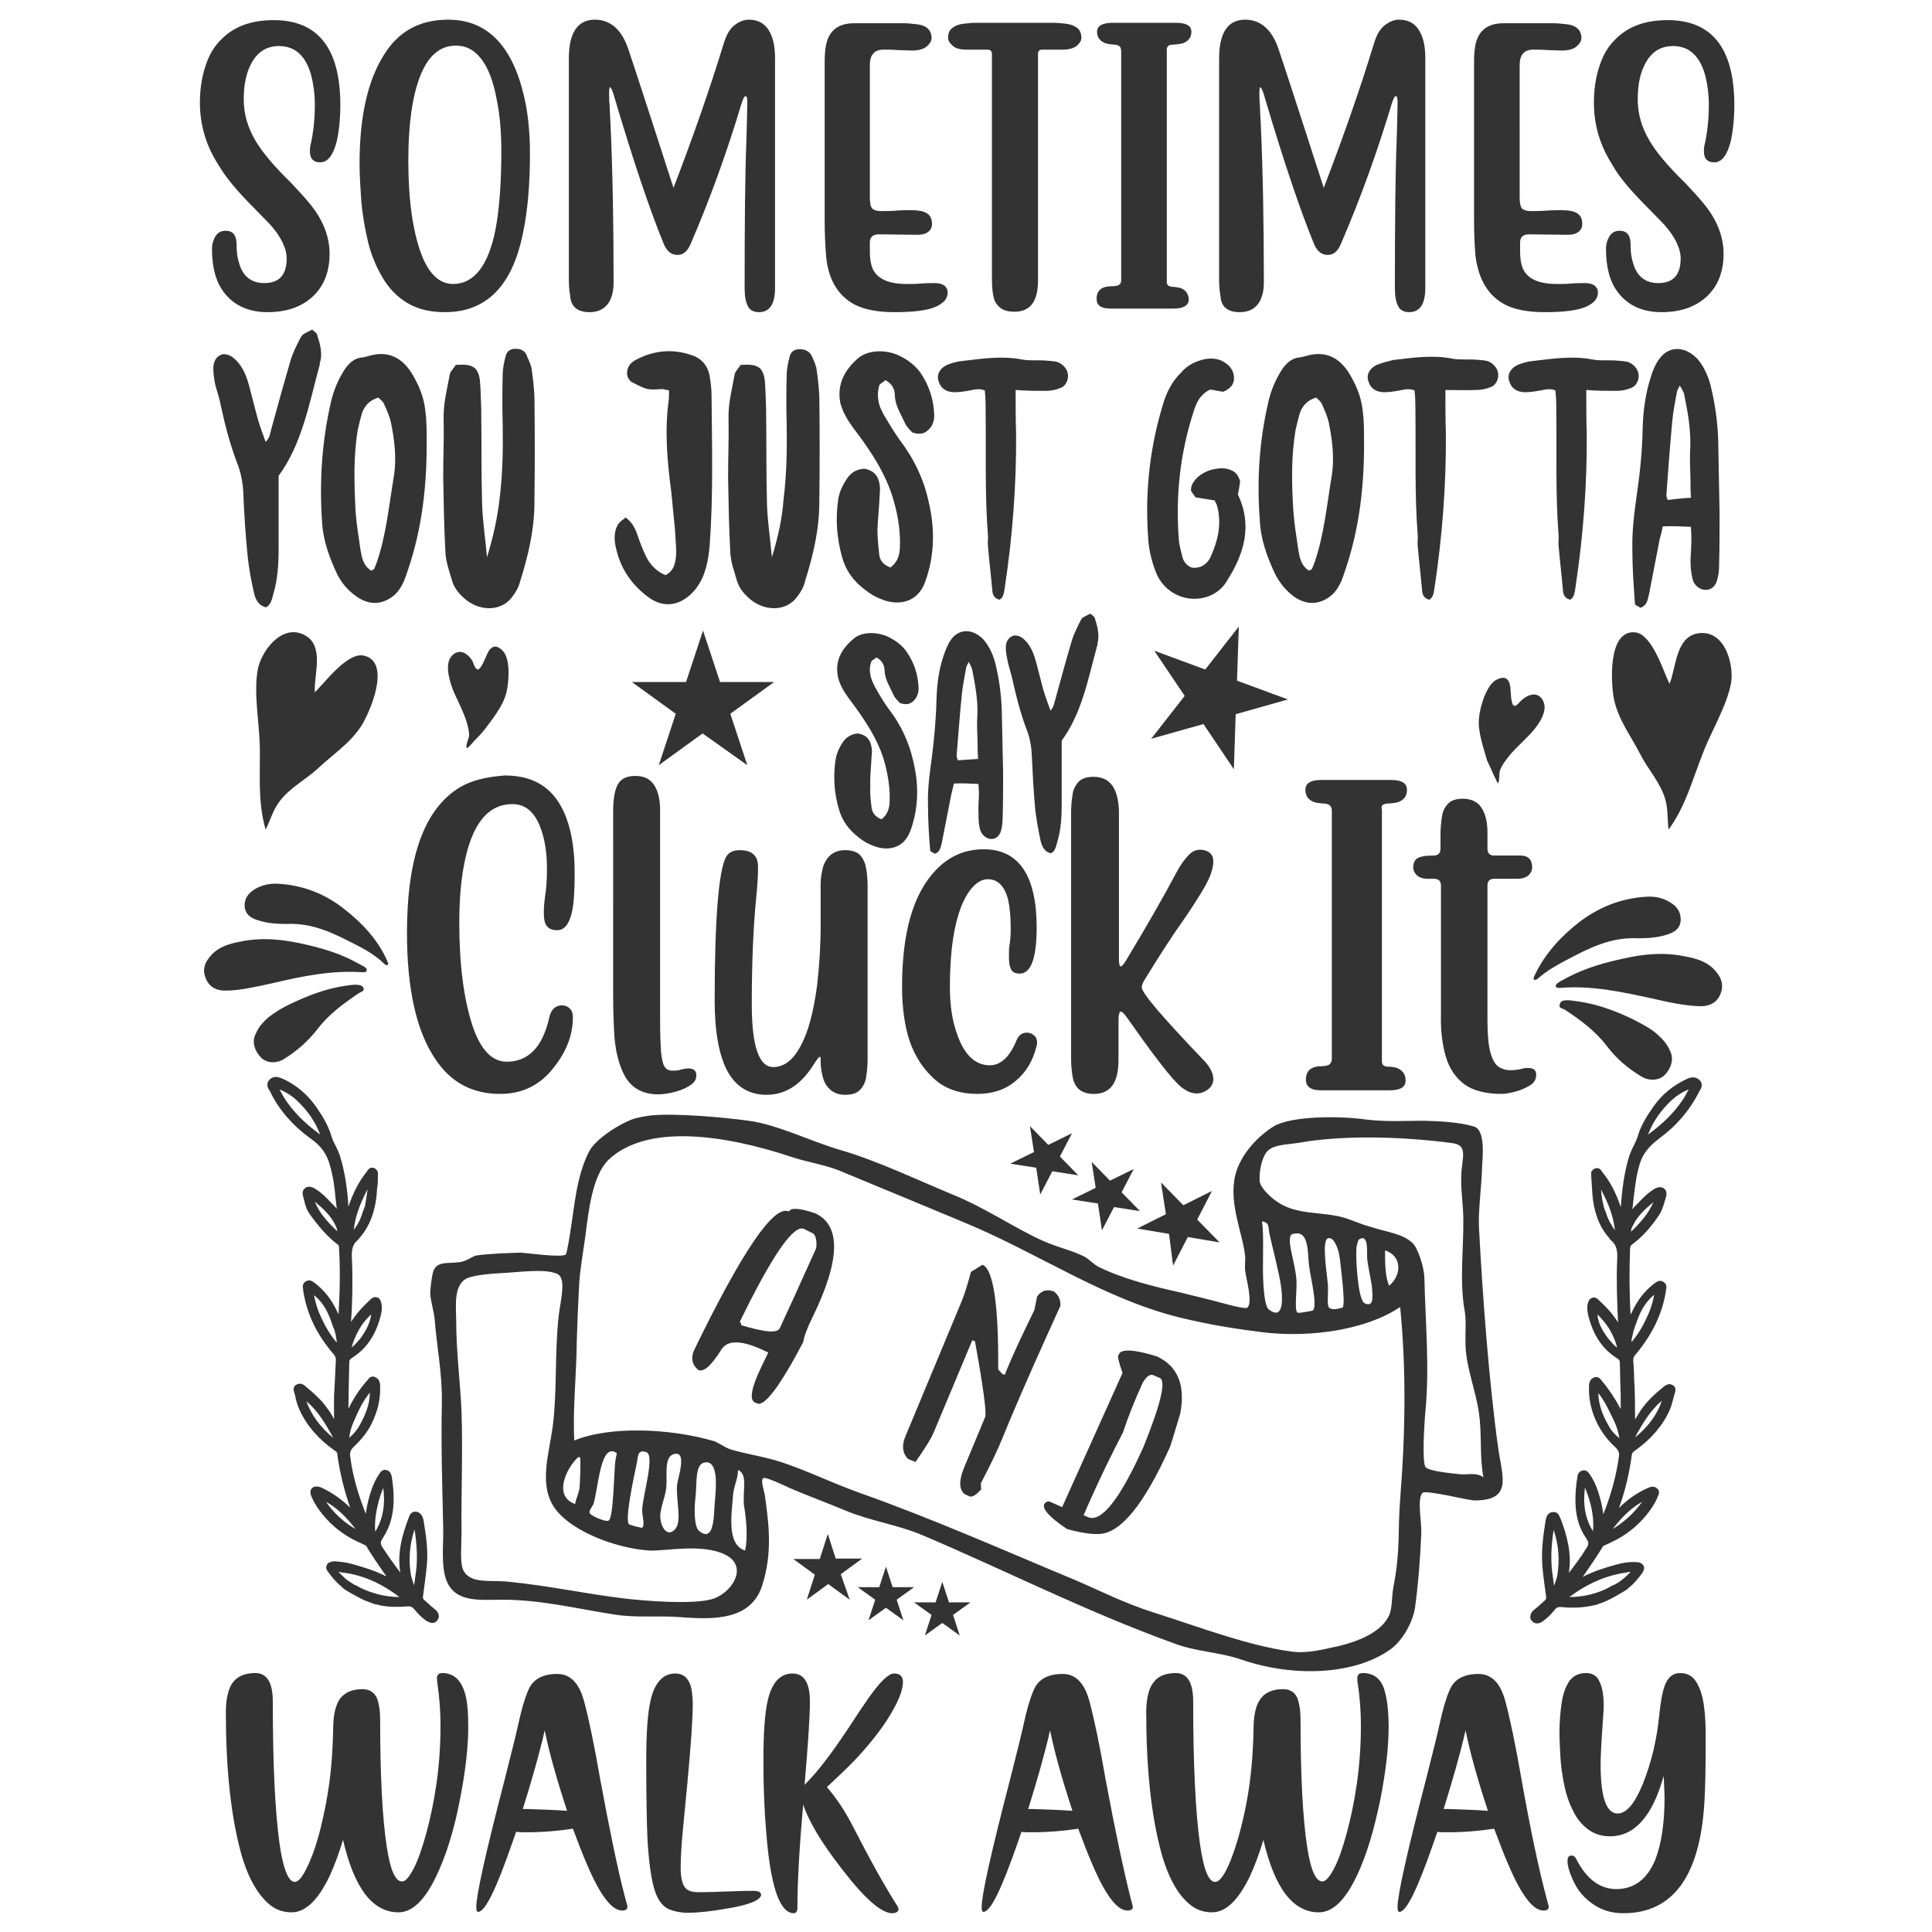 <?xml version="1.0" encoding="utf-8"?>
<!-- Generator: Adobe Illustrator 18.0.0, SVG Export Plug-In . SVG Version: 6.00 Build 0)  -->
<!DOCTYPE svg PUBLIC "-//W3C//DTD SVG 1.1//EN" "http://www.w3.org/Graphics/SVG/1.1/DTD/svg11.dtd">
<svg version="1.1" id="Layer_1" xmlns="http://www.w3.org/2000/svg" xmlns:xlink="http://www.w3.org/1999/xlink" x="0px" y="0px"
	 viewBox="0 0 432 432" enable-background="new 0 0 432 432" xml:space="preserve">
<path fill="#333333" d="M103.9,378.4c0.6,1.8,0.8,4.4,0.8,7.8c0,4.4-0.6,9.7-1.8,15.9c-1.3,6.9-3.1,12.7-5.3,17.3
	c-2.6,5.5-5.4,8.2-8.5,8.2c-5.8,0-9.9-5.4-12.4-16.2c-0.9,3-1.9,5.7-3,8.1c-2.6,5.4-5.4,8.1-8.5,8.1c-1.9,0-3.6-0.6-5-1.8
	c-2.7-2.3-4.9-6.2-6.4-11.8c-2.2-8.2-3.3-18.6-3.3-31.2c0-1.8,0.2-3.3,0.6-4.6c0.4-1.3,1-2.3,2-3c0.9-0.7,2.3-1.1,4-1.1
	c2.6,0,3.9,2.1,3.9,6.4c0,14,0.5,24.5,1.5,31.7c0.8,5.7,2,8.6,3.4,8.6c1,0,2.1-1.6,3.5-4.9s2.5-7.5,3.5-12.7
	c1-5.2,1.5-10.8,1.6-16.8c0-1.8,0.2-3.3,0.6-4.6c0.4-1.3,1-2.3,2-3c0.9-0.7,2.3-1.1,4-1.1c1.7,0,2.9,0.9,3.4,2.6
	c0.3,1.1,0.5,2.4,0.5,4.1c0,12.7,0.5,22.2,1.5,28.7c0.8,5.1,1.9,7.6,3.4,7.6c0.8,0,1.6-1,2.6-2.9c1-1.9,1.9-4.6,2.8-7.8
	c0.9-3.3,1.7-7,2.3-11.2c0.6-4.2,0.9-8.5,0.9-13c0-2.9-0.2-6-0.7-9.4c0-0.3-0.1-0.7-0.1-1.1c0-0.8,0.4-1.2,1.2-1.2
	C101.3,374.1,103,375.5,103.9,378.4z M139.8,424.4c0.3,1.1,0.5,1.8,0.5,2c0,0.5-0.4,0.8-1.2,0.8c-2.3,0-4.9-3.4-7.8-10.2
	c-1.1-2.5-2.1-5.2-3.2-8.1c-3.2,0.5-6.7,0.8-10.5,0.8c-0.8,0-1.5,0-2.2-0.1l-0.8,2.3c-3.6,10.4-6.1,15.6-7.7,15.6
	c-0.3,0-0.4-0.4-0.4-1.1c0-2.7,2.1-12.1,6.3-28.3c1.3-5.2,2.4-9.4,3.1-12.6c0.7-3.2,1.4-5.7,2.2-7.5c1-2.5,3.2-3.7,6.5-3.7
	c2.9,0,4.9,2,6,6.1c1.1,4.1,2.3,9.9,3.6,17.4C136.3,409.1,138.1,418,139.8,424.4z M126.8,404.9c-2.5-7.6-4.1-13.5-5-18
	c-1.2,5.3-2.9,11.2-4.9,17.6h0.9C121,404.6,124,404.7,126.8,404.9z M168.5,422.8c-1.1,0-2.7,0-4.8,0.1c-2.8,0.1-5.3,0.2-7.6,0.2
	c-1.5,0-2.6-0.4-3.1-1.3c-0.5-0.8-0.8-2.2-0.8-4.2c0-2.4,0.2-5.3,0.5-8.5l1-10.4c0.8-8.6,1.2-14.5,1.2-17.5c0-0.6,0-1.3-0.1-2
	c-0.2-3.3-1.5-5-3.8-5c-2.7,0-4.6,2-5.5,5.9c-0.7,2.9-1,7.4-1,13.6c0,7.9,0.1,13.9,0.3,18c0.4,6.2,1.1,10.5,2.3,12.7
	c0.7,1.3,1.6,2.2,2.7,2.6c1.1,0.4,2.4,0.7,4,0.7c2.2,0,5.2-0.3,9.1-1c4.8-0.8,7.3-1.9,7.3-3.1C170,423,169.5,422.8,168.5,422.8z
	 M191.3,393.4c2.9-3.1,5.4-6.2,7.3-9.2c2.2-3.5,3.3-6.2,3.3-8.1c0-1.3-0.7-1.9-2-1.9c-1.2,0-3.1,1.8-5.7,5.5
	c-1.2,1.7-2.4,3.5-3.7,5.5c-3.7,5.7-6.8,9.8-9,12.2l-1.6,1.7c0.8-9.2,1.2-15.4,1.2-18.6c0-4.2-1.3-6.3-3.9-6.3c-2.7,0-4.6,2-5.5,5.9
	c-0.7,2.9-1,7.4-1,13.6c0,6.7,0.3,12.7,0.8,18c1,10.7,3,16.1,6,16.1c0.5,0,0.8-0.4,0.8-1.2c0-5.4,0.4-13.1,1.3-23.1
	c1.2,3.7,4.1,8.6,8.8,14.6c5,6.5,8.7,9.7,11.1,9.7c0.5,0,0.9-0.1,1.2-0.4c0.2-0.1,0.2-0.3,0.2-0.5c0-0.2-0.1-0.5-0.3-0.8
	c-2.1-3.3-4.1-6.8-6.2-10.7c-1.1-2-2.4-4.6-4.1-7.8c-1.7-3.2-3.5-5.8-5.4-8C186.9,397.7,189.1,395.7,191.3,393.4z M252.8,424.4
	c0.3,1.1,0.5,1.8,0.5,2c0,0.5-0.4,0.8-1.2,0.8c-2.3,0-4.9-3.4-7.8-10.2c-1.1-2.5-2.1-5.2-3.2-8.1c-3.2,0.5-6.7,0.8-10.5,0.8
	c-0.8,0-1.5,0-2.2-0.1l-0.8,2.3c-3.6,10.4-6.1,15.6-7.7,15.6c-0.3,0-0.4-0.4-0.4-1.1c0-2.7,2.1-12.1,6.3-28.3
	c1.3-5.2,2.4-9.4,3.1-12.6c0.7-3.2,1.4-5.7,2.2-7.5c1-2.5,3.2-3.7,6.5-3.7c2.9,0,4.9,2,6,6.1c1.1,4.1,2.3,9.9,3.6,17.4
	C249.3,409.1,251.2,418,252.8,424.4z M239.8,404.9c-2.5-7.6-4.1-13.5-5-18c-1.2,5.3-2.9,11.2-4.9,17.6h0.9
	C234,404.6,237,404.7,239.8,404.9z M304.7,374.1c-0.8,0-1.2,0.4-1.2,1.2c0,0.4,0,0.8,0.1,1.1c0.5,3.4,0.7,6.5,0.7,9.4
	c0,4.5-0.3,8.8-0.9,13c-0.6,4.2-1.4,7.9-2.3,11.2c-0.9,3.3-1.8,5.9-2.8,7.8c-1,1.9-1.9,2.9-2.6,2.9c-1.5,0-2.6-2.5-3.4-7.6
	c-1-6.5-1.5-16-1.5-28.7c0-1.7-0.2-3-0.5-4.1c-0.5-1.8-1.7-2.6-3.4-2.6c-1.7,0-3,0.4-4,1.1c-0.9,0.7-1.6,1.7-2,3
	c-0.4,1.3-0.6,2.8-0.6,4.6c-0.1,6-0.6,11.6-1.6,16.8c-1,5.2-2.2,9.4-3.5,12.7c-1.3,3.3-2.5,4.9-3.5,4.9c-1.5,0-2.6-2.9-3.4-8.6
	c-1-7.2-1.5-17.8-1.5-31.7c0-4.3-1.3-6.4-3.9-6.4c-1.7,0-3,0.4-4,1.1c-0.9,0.7-1.6,1.7-2,3c-0.4,1.3-0.6,2.8-0.6,4.6
	c0,12.6,1.1,23,3.3,31.2c1.5,5.6,3.7,9.6,6.4,11.8c1.4,1.2,3.1,1.8,5,1.8c3.1,0,5.9-2.7,8.5-8.1c1.1-2.4,2.1-5.1,3-8.1
	c2.5,10.8,6.6,16.2,12.4,16.2c3.1,0,5.9-2.7,8.5-8.2c2.2-4.6,3.9-10.4,5.3-17.3c1.2-6.2,1.8-11.5,1.8-15.9c0-3.4-0.3-6-0.8-7.8
	C309,375.5,307.3,374.1,304.7,374.1z M345.8,424.4c0.3,1.1,0.5,1.8,0.5,2c0,0.5-0.4,0.8-1.2,0.8c-2.3,0-4.9-3.4-7.8-10.2
	c-1.1-2.5-2.1-5.2-3.2-8.1c-3.2,0.5-6.7,0.8-10.5,0.8c-0.8,0-1.5,0-2.2-0.1l-0.8,2.3c-3.6,10.4-6.1,15.6-7.7,15.6
	c-0.3,0-0.4-0.4-0.4-1.1c0-2.7,2.1-12.1,6.3-28.3c1.3-5.2,2.4-9.4,3.1-12.6c0.7-3.2,1.4-5.7,2.2-7.5c1-2.5,3.2-3.7,6.5-3.7
	c2.9,0,4.9,2,6,6.1c1.1,4.1,2.3,9.9,3.6,17.4C342.2,409.1,344.1,418,345.8,424.4z M332.7,404.9c-2.5-7.6-4.1-13.5-5-18
	c-1.2,5.3-2.9,11.2-4.9,17.6h0.9C326.9,404.6,329.9,404.7,332.7,404.9z M379.3,376.1c-0.8-1.3-2-2-3.6-2c-1.7,0-2.8,1-3.5,2.9
	c-0.5,1.4-0.9,3.7-1.2,6.6c-0.5,5.2-1.7,10.4-3.7,15.4c-1.8,4.3-3.6,6.5-5.6,6.5c-2.5,0-3.8-3.6-3.8-10.9c0-2.2,0.2-5.5,0.5-9.7
	c0.1-1.7,0.2-2.9,0.2-3.6c0-1.1-0.1-2.2-0.3-3.3c-0.2-1.1-0.6-2-1.1-2.8c-0.6-0.7-1.4-1.1-2.6-1.1c-1.6,0-2.8,0.6-3.7,1.8
	c-0.8,1.2-1.4,2.8-1.7,4.8c-0.3,2-0.5,4.3-0.5,6.8c0,1.4,0.1,3.2,0.2,5.2c0.1,2,0.4,4,0.8,6.1c0.4,2.1,1,4,1.9,5.8
	c0.8,1.8,1.9,3.2,3.3,4.3c1.4,1.1,3.1,1.7,5.1,1.7c5.5,0,9.5-4.5,12-13.5c0.1,2.3,0.2,3.9,0.2,4.8c0,5.8-0.7,10.4-2.1,14
	c-1.8,4.3-4.7,6.5-8.7,6.5c-3.7,0-6.7-2.3-9-6.8c-0.2-0.4-0.5-0.7-1-0.7c-0.6,0-0.9,0.4-0.9,1.2c0,1,0.3,2.2,1,3.8
	c1.1,2.7,2.8,4.7,5.2,6.2c1.8,1.1,3.8,1.7,6.3,1.7c11,0,17.1-8.2,18.1-24.7c0.2-2.9,0.3-7.9,0.3-14.8c0-2.5-0.1-4.8-0.4-6.9
	C380.7,379.1,380.1,377.4,379.3,376.1z M56.7,46.4c1.3,1.3,2.5,2.6,3.7,3.8c2.4,2.7,3.7,5.3,3.7,7.6c0,3.7-1.7,5.5-5,5.5
	c-3,0-4.9-1.6-5.7-4.7c-0.4-1.3-0.5-2.6-0.5-3.9c0-2.1-0.8-3.1-2.5-3.1c-0.9,0-1.7,0.4-2.2,1.2c-0.5,0.8-0.8,1.8-0.8,2.9
	c0,4.1,0.9,7.4,2.7,9.7c2.2,2.9,5.5,4.4,9.7,4.4c4.8,0,8.5-1.5,11-4.4c1.9-2.2,2.9-5.1,2.9-8.6c0-3.8-1.4-7.5-4.3-11.1
	c-1.3-1.6-2.8-3.2-4.3-4.8c-3.8-3.7-6.5-6.9-8-9.5c-1.7-2.9-2.6-5.9-2.6-9.2c0-3.4,0.6-6.1,1.8-8.2c1.4-2.5,3.4-3.7,6.1-3.7
	c3.6,0,6,2.2,7.2,6.6c0.5,2,0.8,4.2,0.8,6.5c0,3.1-0.3,6.2-1,9.2c-0.1,0.4-0.1,0.8-0.1,1.3c0,1.6,0.8,2.4,2.3,2.4
	c1.7,0,2.9-1.6,3.7-4.7c0.5-2.3,0.8-5,0.8-8.1c0-12.7-5-19-14.9-19c-4.8,0-8.6,1.3-11.4,4c-1.5,1.4-2.6,3-3.4,5
	c-1.1,2.8-1.7,5.9-1.7,9.4c0,5.1,1.4,9.7,4.1,13.9C50.4,39.6,53.1,42.8,56.7,46.4z M80.8,45.2c-0.2-3-0.4-5.9-0.4-8.6
	c0-10.5,1.8-18.6,5.5-24.4c3.2-5.2,8-7.8,14.3-7.8c8.6,0,14.2,5.6,16.9,16.8c1,4.1,1.4,8.5,1.4,13.2c0,6.8-0.5,12.8-1.6,17.9
	c-2.4,11.7-8.2,17.5-17.4,17.5c-3.4,0-6.2-0.7-8.5-2.1c-2.3-1.4-4.1-3.3-5.5-5.7c-1.4-2.4-2.5-5-3.2-7.9
	C81.6,51.2,81.1,48.2,80.8,45.2z M91.3,35.9c0,8.8,1,15.8,2.9,20.9c1.7,4.5,4.1,6.7,7.1,6.7c4.7,0,7.9-4.1,9.5-12.2
	c0.8-4.2,1.3-10,1.3-17.4c0-4.2-0.3-8-1-11.5c-0.8-4.3-2-7.5-3.8-9.6c-1.4-1.7-3.2-2.6-5.3-2.6c-3.6,0-6.2,2.2-8,6.7
	C92.2,21.4,91.3,27.8,91.3,35.9z M131.8,69.8c1.8,0,3.1-0.6,4-1.7c0.9-1.1,1.4-2.8,1.4-4.9c0-12.9-0.2-24.8-0.7-35.7
	c-0.1-2.1-0.2-3.5-0.2-4.2c-0.1-0.7-0.1-1.5-0.1-2.5c0-0.8,0.1-1.3,0.2-1.3c0.2,0,0.6,0.8,1,2.3c4.3,14.5,8,25.4,11,32.7
	c0.7,1.7,1.7,2.5,3.1,2.5c1.3,0,2.2-0.8,2.9-2.4c4.5-10.4,8.2-20.8,11.3-31.1c0.4-1.3,0.7-2,1-2c0.3,0,0.4,0.4,0.4,1.3
	c0,1.9-0.1,4.7-0.2,8.5c-0.3,7.4-0.4,18.5-0.4,33.1c0,1.7,0.2,3,0.7,4c0.4,0.9,1.3,1.4,2.5,1.4c2.4,0,3.6-1.8,3.6-5.4V13
	c0-2.2-0.3-4-1-5.5c-1-2.1-2.6-3.1-4.9-3.1c-1,0-2.1,0.4-3.1,1.2c-1.1,0.8-1.9,2.2-2.5,4.2c-3.3,10.8-7.1,21.5-11.2,32.2
	c-1.1-3.3-2.2-6.8-3.4-10.5c-1.8-5.5-4-12.4-6.7-20.5c-1.5-4.4-4-6.6-7.5-6.6c-3.8,0-5.8,2.9-5.8,8.6v49.8c0,1.1,0.1,2.3,0.3,3.3
	C127.6,68.6,129.2,69.8,131.8,69.8z M191.1,68.1c2.1,1.1,5.1,1.7,8.9,1.7c4.4,0,7.4-0.4,9.2-1.2c1.8-0.8,2.7-1.8,2.7-3.2
	c0-0.7-0.3-1.2-0.8-1.6c-0.5-0.3-1.2-0.5-1.9-0.5c-1.1,0-2.2,0-3.3,0.1c-1.1,0.1-2.2,0.1-3.3,0.1c-3.4,0-5.8-0.9-7-2.6
	c-0.8-1.1-1.1-2.7-1.1-4.8v-1.9c0-1.2,0.7-1.8,2-1.8l8.7,0.1c1,0,1.8-0.2,2.4-0.7c0.6-0.5,0.8-1.1,0.8-1.7c0-1.2-0.4-2-1.3-2.5
	c-0.7-0.4-1.8-0.6-3.2-0.6c-1.2,0-2.4,0-3.5,0.1c-1.2,0.1-2.4,0.1-3.5,0.1c-0.8,0-1.4-0.2-1.8-0.5c-0.4-0.4-0.6-1.2-0.6-2.5V14.5
	c0-2.2,1-3.4,3-3.4c1.1,0,2.1,0,3.2,0.1c1.1,0,2.1,0.1,3.2,0.1c1.5,0,2.6-0.3,3.3-0.9c0.7-0.6,1.1-1.2,1.1-1.9
	c0-1.8-1.2-2.9-3.5-3.1c-1-0.1-1.8-0.2-2.6-0.2H191c-3.3,0-5.3,1.4-6.1,4.1c-0.4,1.3-0.5,2.8-0.5,4.7v35.2c0,2.7,0.1,5.3,0.3,7.8
	C185.1,62.3,187.3,66.1,191.1,68.1z M213.1,10.3c0.7,0.6,1.8,0.8,3.1,0.8h4.6c0.6,0,1,0.3,1,1v50.3c0,2,0.2,3.6,0.5,4.5
	c0.2,0.7,0.6,1.2,1.1,1.7c0.7,0.7,1.8,1.1,3.4,1.1c3.6,0,5.3-2.3,5.3-7V12.1c0-0.7,0.3-1,1-1h4.5c1.4,0,2.4-0.3,3.1-0.8
	c0.7-0.6,1.1-1.2,1.1-1.8c0-1-0.3-1.8-1-2.3c-0.7-0.5-1.5-0.8-2.5-0.9c-1-0.1-1.8-0.2-2.6-0.2h-17.6c-0.8,0-1.7,0.1-2.6,0.2
	c-1,0.1-1.8,0.4-2.5,0.9c-0.7,0.5-1,1.2-1,2.3C212,9.1,212.4,9.7,213.1,10.3z M250.2,63.7c-0.3,0.2-0.8,0.3-1.6,0.3
	c-2.2,0-3.4,0.9-3.4,2.8c0,1.5,1,2.2,3.1,2.2h14.1c2.2,0,3.4-0.7,3.4-2c0-1.1-0.5-1.9-1.4-2.4c-0.5-0.3-1.3-0.4-2.5-0.5
	c-0.7-0.1-1-0.4-1-1.1V11.1c0-0.7,0.4-1.1,1.2-1.1c1.3-0.1,2.3-0.2,2.8-0.5c1-0.5,1.5-1.3,1.5-2.4c0-1.3-1.1-2-3.4-2h-14.3
	c-2.2,0-3.4,0.7-3.4,2c0,1.1,0.5,1.9,1.5,2.4c0.5,0.3,1.3,0.4,2.6,0.5c0.9,0.1,1.3,0.5,1.3,1.5v51.2
	C250.7,63.2,250.5,63.5,250.2,63.7z M277.2,69.8c1.8,0,3.1-0.6,4-1.7c0.9-1.1,1.4-2.8,1.4-4.9c0-12.9-0.2-24.8-0.7-35.7
	c-0.1-2.1-0.2-3.5-0.2-4.2c-0.1-0.7-0.1-1.5-0.1-2.5c0-0.8,0.1-1.3,0.2-1.3c0.2,0,0.6,0.8,1,2.3c4.3,14.5,8,25.4,11,32.7
	c0.7,1.7,1.7,2.5,3.1,2.5c1.3,0,2.2-0.8,2.9-2.4c4.5-10.4,8.2-20.8,11.3-31.1c0.4-1.3,0.7-2,1-2c0.3,0,0.4,0.4,0.4,1.3
	c0,1.9-0.1,4.7-0.2,8.5c-0.3,7.4-0.4,18.5-0.4,33.1c0,1.7,0.2,3,0.7,4c0.4,0.9,1.3,1.4,2.5,1.4c2.4,0,3.6-1.8,3.6-5.4V13
	c0-2.2-0.3-4-1-5.5c-1-2.1-2.6-3.1-4.9-3.1c-1,0-2.1,0.4-3.1,1.2c-1.1,0.8-1.9,2.2-2.5,4.2c-3.3,10.8-7.1,21.5-11.2,32.2
	c-1.1-3.3-2.2-6.8-3.4-10.5c-1.8-5.5-4-12.4-6.7-20.5c-1.5-4.4-4-6.6-7.5-6.6c-3.8,0-5.8,2.9-5.8,8.6v49.8c0,1.1,0.1,2.3,0.3,3.3
	C273,68.6,274.5,69.8,277.2,69.8z M336.5,68.1c2.1,1.1,5.1,1.7,8.9,1.7c4.4,0,7.4-0.4,9.2-1.2c1.8-0.8,2.7-1.8,2.7-3.2
	c0-0.7-0.3-1.2-0.8-1.6c-0.5-0.3-1.2-0.5-1.9-0.5c-1.1,0-2.2,0-3.3,0.1c-1.1,0.1-2.2,0.1-3.3,0.1c-3.4,0-5.8-0.9-7-2.6
	c-0.8-1.1-1.1-2.7-1.1-4.8v-1.9c0-1.2,0.7-1.8,2-1.8l8.7,0.1c1,0,1.8-0.2,2.4-0.7c0.6-0.5,0.8-1.1,0.8-1.7c0-1.2-0.4-2-1.3-2.5
	c-0.7-0.4-1.8-0.6-3.2-0.6c-1.2,0-2.4,0-3.6,0.1c-1.2,0.1-2.4,0.1-3.5,0.1c-0.8,0-1.4-0.2-1.8-0.5c-0.4-0.4-0.6-1.2-0.6-2.5V14.5
	c0-2.2,1-3.4,3-3.4c1.1,0,2.1,0,3.2,0.1c1.1,0,2.1,0.1,3.2,0.1c1.5,0,2.6-0.3,3.3-0.9c0.7-0.6,1.1-1.2,1.1-1.9
	c0-1.8-1.2-2.9-3.5-3.1c-1-0.1-1.8-0.2-2.6-0.2h-11.3c-3.3,0-5.3,1.4-6.1,4.1c-0.4,1.3-0.5,2.8-0.5,4.7v35.2c0,2.7,0.1,5.3,0.3,7.8
	C330.5,62.3,332.7,66.1,336.5,68.1z M368.4,46.4c1.3,1.3,2.5,2.6,3.7,3.8c2.4,2.7,3.7,5.3,3.7,7.6c0,3.7-1.7,5.5-5,5.5
	c-3,0-4.9-1.6-5.7-4.7c-0.4-1.3-0.5-2.6-0.5-3.9c0-2.1-0.8-3.1-2.5-3.1c-0.9,0-1.7,0.4-2.2,1.2c-0.5,0.8-0.8,1.8-0.8,2.9
	c0,4.1,0.9,7.4,2.7,9.7c2.2,2.9,5.5,4.4,9.7,4.4c4.8,0,8.5-1.5,11-4.4c1.9-2.2,2.9-5.1,2.9-8.6c0-3.8-1.4-7.5-4.3-11.1
	c-1.3-1.6-2.8-3.2-4.3-4.8c-3.8-3.7-6.5-6.9-8-9.5c-1.7-2.9-2.6-5.9-2.6-9.2c0-3.4,0.6-6.1,1.8-8.2c1.4-2.5,3.4-3.7,6.1-3.7
	c3.6,0,6,2.2,7.2,6.6c0.5,2,0.8,4.2,0.8,6.5c0,3.1-0.3,6.2-1,9.2c-0.1,0.4-0.1,0.8-0.1,1.3c0,1.6,0.8,2.4,2.3,2.4
	c1.7,0,2.9-1.6,3.7-4.7c0.5-2.3,0.8-5,0.8-8.1c0-12.7-5-19-14.9-19c-4.8,0-8.6,1.3-11.4,4c-1.5,1.4-2.6,3-3.4,5
	c-1.1,2.8-1.7,5.9-1.7,9.4c0,5.1,1.4,9.7,4.1,13.9C362,39.6,364.8,42.8,368.4,46.4z M70.9,74.8c-0.1-0.4-0.8-0.8-1.1-1.1
	c-2,1-2.1,1-2.6,1.8c-0.8,1.6-1.7,3.3-2.2,5c-1.5,5.1-2.9,10.2-4.3,15.3c-0.3,1-0.3,2-1.3,3c-0.7-1.9-1.3-3.5-1.8-5.3
	c-0.7-2.5-1.3-5.1-2-7.6c-0.5-1.8-1.2-3.5-2.4-4.9c-0.9-1-1.9-1.9-3.4-1.8c-1.5,0.4-2.1,1.7-2.1,3.2c0,1.2,0.2,2.4,0.4,3.5
	c0.4,1.6,1,3.2,1.3,4.9c0.9,4.2,2,8.4,3.5,12.4c0.9,2.2,1.4,4.6,1.5,6.9c0.2,4.9,0.5,9.6,1,14.5c0.3,2.7,0.8,5.4,1.4,8
	c0.3,1.3,0.9,2.8,2.7,3.2c1.1-0.6,1.3-1.8,1.6-2.9c1-3.3,1.2-6.8,1.2-10.4v-16.1c5.2-7.1,6.8-16,9.1-24.5c0.1-0.2,0.1-0.4,0.1-0.7
	C72.2,79.2,71.6,77,70.9,74.8z M74,89.9c0.6-2.7,1.7-5.2,3.2-7.5c1-1.3,2.1-2.4,4-2.5c0.6-0.1,1.1-0.3,1.6-0.4
	c3.7-1,6.8,0.2,9.1,3.7c1.7,2.7,2.9,5.6,3.2,8.6c0.3,2.2,0.3,4.3,0.3,6.5c0.1,10-1,19.7-4.1,28.9c-0.4,1.1-0.7,2.3-1.3,3.4
	c-0.7,1.4-1.6,2.5-3,3.3c-2.4,1.4-4.9,1.2-7.4-0.6c-1.8-1.3-3.2-2.9-4.2-4.9c-1.8-3.8-3.2-7.7-3.4-11.9C71.4,107.4,72,98.6,74,89.9z
	 M79.5,114.3c0.2,2.9,0.7,5.7,1.1,8.6c0.3,1.6,0.5,3.5,2.4,4.7c0.4-0.2,0.7-0.3,0.7-0.5c0.2-0.4,0.4-1,0.6-1.5
	c2.1-6.2,2.7-12.8,3.8-19.3c0.6-3.9,0.1-8-0.7-11.9c-0.3-1.3-0.9-2.7-1.5-4c-0.2-0.6-0.8-1-1.3-1.5c-2,0.6-3,1.8-3.6,3.3
	c-0.4,1.3-0.7,2.6-1,3.9C79,102,79.2,108.1,79.5,114.3z M115.5,78c-1.3-0.1-2.1,0.5-2.4,1.5c-0.4,1.5-0.7,2.9-0.7,4.5
	c-0.1,3.5-0.1,7.1,0,10.7c0.1,5.7,0,11.3-0.7,16.9c-0.5,4.3-1.4,8.4-2.8,13c-0.4-4.4-1-8.2-1.1-11.9c-0.2-7.1-0.1-14.2-0.2-21.4
	c-0.1-2.1-0.1-4.2-0.3-6.3c-0.4-2.9-1.6-3.7-5.4-3.4c-0.4,0.7-1.1,1.3-1.3,2c-0.6,3.3-1.5,6.6-1.4,10.1c0.1,4.3-0.1,8.6-0.1,13
	c0.1,5.7,0.2,11.3,0.5,16.9c0.1,2.1,0.9,4.2,1.5,6.3c0.5,1.7,1.7,3.1,3.2,4.3c3.4,2.6,7.9,2.4,10.2-0.7c0.8-1,1.5-2.2,1.8-3.5
	c1.8-5.7,3.2-11.6,3.2-17.7c0.1-7.9,0.1-15.8,0-23.6c-0.1-2-0.3-4-0.6-6c-0.1-1-0.6-2-1-2.9C117.6,78.7,116.7,78,115.5,78z
	 M148.8,128.6c-2-0.8-3.5-2.4-4.4-4.3c-0.7-1.5-1.3-3-1.8-4.5c-0.5-1.4-1-2.8-2.7-4.1c-0.7,0.6-1.4,1-1.8,1.7
	c-0.8,1.5-0.8,3.2-0.4,5c1,4.6,3.4,8.2,7.1,11c2.7,2.1,5.8,2.3,8.5,0.4c1.8-1.2,3-2.9,3.9-4.9c0.9-2.3,1.3-4.6,1.5-7.1
	c0.8-11.1,0.5-22.4,0.4-33.6c0-1.3-0.2-2.7-0.4-4c-0.4-2.4-1.8-4.1-4.1-4.8c-4.3-1.5-8.5-1-12.3,1c-1.2,0.6-2.1,1.5-2.1,3.2
	c0.1,0.3,0.1,0.7,0.3,1c0.2,0.3,0.4,0.6,0.7,0.8c3.5,1.8,3.5,1.8,6.8,1.6c0.5,0,1,0.2,1.6,0.3c0,1,0,1.7-0.1,2.4
	c-0.9,6.7-0.3,13.5,0.6,20.3c0.3,2.7,0.5,5.4,0.8,8.1c0.1,1.8,0.3,3.7,0.3,5.5C151.1,125.7,150.8,127.6,148.8,128.6z M172.6,124.6
	c-0.4-4.4-1-8.2-1.1-11.9c-0.2-7.1-0.1-14.2-0.2-21.4c-0.1-2.1-0.1-4.2-0.3-6.3c-0.4-2.9-1.6-3.7-5.4-3.4c-0.4,0.7-1.1,1.3-1.3,2
	c-0.6,3.3-1.5,6.6-1.4,10.1c0.1,4.3-0.1,8.6-0.1,13c0.1,5.7,0.2,11.3,0.5,16.9c0.1,2.1,0.9,4.2,1.5,6.3c0.5,1.7,1.7,3.1,3.2,4.3
	c3.4,2.6,7.9,2.4,10.2-0.7c0.8-1,1.5-2.2,1.8-3.5c1.8-5.7,3.2-11.6,3.2-17.7c0.1-7.9,0.1-15.8,0-23.6c-0.1-2-0.3-4-0.6-6
	c-0.1-1-0.6-2-1-2.9c-0.4-1-1.3-1.7-2.6-1.7c-1.3-0.1-2.1,0.5-2.4,1.5c-0.4,1.5-0.7,2.9-0.7,4.5c-0.1,3.5-0.1,7.1,0,10.7
	c0.1,5.7,0,11.3-0.7,16.9C174.9,115.9,174,120,172.6,124.6z M196.7,110.6c0.1-0.9,0.1-1.8-0.1-2.7c-0.3-1.5-1.2-2.7-3.3-3.1
	c-1.9,0.1-3.1,1-3.9,2.2c-1,1.5-1.8,3.1-2,4.9c-0.6,4.2-0.3,8.4,0.9,12.7c0.8,2.9,2.5,5.4,5.3,7.4c1,0.8,2.2,1.5,3.5,2
	c3.5,1.4,6.7,0.7,8.5-1.6c0.6-0.7,1-1.5,1.3-2.4c2.1-5.8,2.2-11.9,0.7-18c-1-4.7-3.2-9.4-6.4-13.6c-1.3-1.8-2.4-3.7-3.5-5.5
	c-0.6-1.1-1.2-2.3-1.3-3.5c-0.2-1-0.1-2.1,0.2-3.2c0.1-0.4,0.9-0.7,1.4-1.2c1.8,1,2.1,2.4,2.1,3.6c0.1,2.2,1.5,4.3,2.4,6.3
	c0.4,0.7,1.1,1.4,1.5,1.8c1.8,0.6,2.8,0.2,3.6-0.6c1-0.9,1.3-2.1,1.3-3.2c-0.1-3.3-1-6.5-3.1-9.6c-1.2-1.6-2.8-2.9-5-3.9
	c-3-1.3-6.7-1.1-8.8,0.6c-3.2,2.7-4.9,6-4.1,10.1c0.5,2,1.6,3.8,2.9,5.6c4,5.2,7.5,10.6,9.1,16.5c1,3.5,1.5,7.1,1.3,10.6
	c-0.1,1.5-0.6,3-2.1,4.1c-1.8-0.7-2.4-1.8-2.5-2.9c-0.2-1.8-0.4-3.8-0.4-5.6C196.3,115.9,196.6,113.3,196.7,110.6z M233.9,87.4
	c1,0,2.1-0.2,3.1-0.6c1.3-0.4,1.9-1.8,1.8-3c-0.1-1.3-1.2-2.5-2.5-2.9c-0.9-0.2-1.8-0.2-2.8-0.3c-1.6-0.1-3.3,0.1-4.9-0.2
	c-4.6-0.9-8.9-0.2-13.3,0.3c-1.1,0.1-2.3,0.4-3.3,0.8c-1.8,0.7-2.7,2.3-2.1,3.8c0.4,1.5,1.7,2.4,3.5,2.4c1.2,0,2.4-0.2,3.5-0.4
	c1-0.2,2.1-0.5,3.3,0c0.2,1.8,0.2,3.8,0.2,5.6c0.1,8.9-0.2,17.7,0.5,26.7c0.1,0.8-0.1,1.6,0,2.4c0.3,3.5,0.7,6.8,1,10.2
	c0.1,0.8,0.4,1.6,1.6,1.9c1-0.6,1-1.8,1.2-2.9c1.7-11.3,2.6-22.9,2.5-34.5c-0.1-2.6-0.1-5.2-0.1-7.8v-1.7
	C229.5,87.4,231.7,87.4,233.9,87.4z M260.3,89.6c-3.1,9.8-4.3,19.9-3.6,30.2c0.1,2.7,0.7,5.4,1.7,8c1.8,4.9,7.2,7.3,11.9,5.5
	c1.8-0.7,3.2-1.9,4.1-3.5c3.8-6,5.7-12.3,2.4-19.2c0.2-1.1,0.4-2.1,0.5-3c-0.4-1.3-1-2.1-2.1-2.5c-1.4-0.6-2.8-0.4-4.2-0.1
	c-2.6,0.7-4.8,2.7-4.7,4.7c0.2,0.4,0.7,1,1,1.5l4.3,0.7c0.2,0.5,0.5,0.9,0.6,1.4c1,4,0.1,7.7-1.5,11.2c-0.8,1.8-2.5,2.7-4.3,2.4
	c-1.2-0.6-1.7-1.3-2-2.3c-0.3-1.3-0.7-2.6-0.8-3.8c-0.8-10,0.3-19.7,3.4-29.1c0.6-1.9,1.5-3.6,3.6-4.6l2.9,0.5
	c1.7-0.7,2.6-1.8,2.4-3.5c-0.2-1.8-1.5-2.9-3.1-3.6c-1.5-0.5-3-0.4-4.5,0.1c-1.7,0.5-3.2,1.5-4.3,2.8
	C262.3,85.1,261.1,87.2,260.3,89.6z M285.1,128.3c-1.8-3.8-3.2-7.7-3.4-11.9c-0.7-9.1-0.1-17.9,1.9-26.5c0.6-2.7,1.7-5.2,3.2-7.5
	c1-1.3,2.1-2.4,4-2.5c0.6-0.1,1.1-0.3,1.6-0.4c3.7-1,6.8,0.2,9.1,3.7c1.7,2.7,2.9,5.6,3.2,8.6c0.3,2.2,0.3,4.3,0.3,6.5
	c0.1,10-1,19.7-4.1,28.9c-0.4,1.1-0.7,2.3-1.3,3.4c-0.7,1.4-1.6,2.5-3,3.3c-2.4,1.4-4.9,1.2-7.4-0.6
	C287.5,132,286.1,130.3,285.1,128.3z M289.2,114.3c0.2,2.9,0.7,5.7,1.1,8.6c0.3,1.6,0.5,3.5,2.4,4.7c0.4-0.2,0.7-0.3,0.7-0.5
	c0.2-0.4,0.4-1,0.6-1.5c2.1-6.2,2.7-12.8,3.8-19.3c0.6-3.9,0.1-8-0.7-11.9c-0.3-1.3-0.9-2.7-1.5-4c-0.2-0.6-0.8-1-1.3-1.5
	c-2,0.6-3,1.8-3.6,3.3c-0.4,1.3-0.7,2.6-1,3.9C288.7,102,288.8,108.1,289.2,114.3z M308.1,81.5c-1.8,0.7-2.7,2.3-2.1,3.8
	c0.4,1.5,1.7,2.4,3.5,2.4c1.2,0,2.4-0.2,3.5-0.4c1-0.2,2.1-0.5,3.3,0c0.2,1.8,0.2,3.8,0.2,5.6c0.1,8.9-0.2,17.7,0.5,26.7
	c0.1,0.8-0.1,1.6,0,2.4c0.3,3.5,0.7,6.8,1,10.2c0.1,0.8,0.4,1.6,1.6,1.9c1-0.6,1-1.8,1.2-2.9c1.7-11.3,2.6-22.9,2.5-34.5
	c-0.1-2.6-0.1-5.2-0.1-7.8v-1.7c2.5,0,4.7,0.1,6.9,0c1,0,2.1-0.2,3.1-0.6c1.3-0.4,1.9-1.8,1.8-3c-0.1-1.3-1.2-2.5-2.5-2.9
	c-0.9-0.2-1.8-0.2-2.8-0.3c-1.6-0.1-3.3,0.1-4.9-0.2c-4.6-0.9-8.9-0.2-13.3,0.3C310.3,80.8,309.1,81.1,308.1,81.5z M361.5,87.4
	c1,0,2.1-0.2,3.1-0.6c1.3-0.4,1.9-1.8,1.8-3c-0.1-1.3-1.2-2.5-2.5-2.9c-0.9-0.2-1.8-0.2-2.8-0.3c-1.6-0.1-3.3,0.1-4.9-0.2
	c-4.6-0.9-8.9-0.2-13.3,0.3c-1.1,0.1-2.3,0.4-3.3,0.8c-1.8,0.7-2.7,2.3-2.1,3.8c0.4,1.5,1.7,2.4,3.5,2.4c1.2,0,2.4-0.2,3.5-0.4
	c1-0.2,2.1-0.5,3.3,0c0.2,1.8,0.2,3.8,0.2,5.6c0.1,8.9-0.2,17.7,0.5,26.7c0.1,0.8-0.1,1.6,0,2.4c0.3,3.5,0.7,6.8,1,10.2
	c0.1,0.8,0.4,1.6,1.6,1.9c1-0.6,1-1.8,1.2-2.9c1.7-11.3,2.6-22.9,2.5-34.5c-0.1-2.6-0.1-5.2-0.1-7.8v-1.7
	C357.1,87.4,359.3,87.4,361.5,87.4z M378.2,119.9c0-0.5-0.1-1-0.1-2.1c-2.3-0.1-4.2-0.2-6.3-0.1c-0.2,1-0.4,1.9-0.7,2.9l-2.4,12.4
	c-0.3,1.1-0.4,2.4-1.9,2.9c-0.3-0.2-0.7-0.4-1.2-0.7c-0.3-4.1-0.6-8.1-0.6-12.2c-0.1-4.2,0.4-8.2,1-12.4c0.7-4.8,1.2-9.7,1.3-14.7
	c0.1-3.9,0.6-7.8,1.8-11.5c0.4-1.4,1-2.9,1.9-4.1c2.1-3,5.7-3,8.5-0.1c1.5,1.7,2.4,3.8,3,6c1,4.1,1.6,8.3,1.7,12.5
	c0.1,5.4,0.2,10.8,0.3,16.1c0,3.8,0,7.7-0.1,11.5c0,1.1-0.1,2.2-0.4,3.2c-0.3,1.5-1.3,2.4-2.6,2.4c-1.3,0-2.7-1-3-2.7
	c-0.3-1.3-0.4-2.7-0.4-4C378.1,123.7,378.2,121.8,378.2,119.9z M378.1,111.3c-0.1-1.4-0.1-2.4-0.1-3.3c0-2.4-0.2-4.6-0.1-6.9
	c0.3-4.3-0.4-8.5-1.3-12.8c-0.1-0.7-0.5-1.2-1-2.1c-0.4,0.8-0.7,1.3-0.7,1.8c-0.4,2.1-0.8,4.2-1,6.4c-0.5,5.5-0.9,10.8-1.3,16.3
	c0,0.3,0.1,0.6,0.3,1.1C374.5,111.6,376.1,111.4,378.1,111.3z M102.9,176c-8,4.8-11.9,15.6-11.9,32.6c0,12.5,2.1,22,6.4,28.3
	c3.4,5.1,8.2,7.7,14.4,7.7c4.8,0,8.7-1.8,11.7-5.5c3-3.6,4.6-7.5,4.6-11.6c0-0.9-0.2-1.5-0.7-2c-0.5-0.5-1.1-0.7-1.7-0.7
	c-1.5,0-2.5,0.9-2.9,2.8c-1.5,6.6-4.7,9.8-9.5,9.8c-3.3,0-5.9-2.7-7.7-8.2c-1.9-5.9-2.9-13.5-2.9-22.9c0-4.6,0.3-8.8,1-12.6
	c1.7-9.3,5.3-13.9,10.9-13.9c2.9,0,5,1.8,6.3,5.4c0.9,2.4,1.4,5.4,1.4,8.9c0,2.4-0.1,4.4-0.4,6.2c-0.2,1.4-0.3,2.7-0.3,3.8
	c0,1.4,0.2,2.4,0.7,3s1.2,0.9,2.3,0.9c1.6,0,2.7-1.4,3.3-4.1c0.4-1.8,0.6-4.6,0.6-8.6c0-6.3-1-11.3-3.1-15.1
	c-2.6-4.6-6.7-6.8-12.5-6.8C108.7,173.7,105.5,174.5,102.9,176z M137.1,222c0,3.6,0.1,7,0.3,10c0.3,3.3,1,6,2.1,8.2
	c1.5,3,4.1,4.5,7.7,4.5c1.1,0,2.4-0.2,3.9-0.6c1.5-0.4,2.7-1,3.6-1.7c0.7-0.5,1-1.2,1-2c0-1-0.6-1.5-1.8-1.5c-0.4,0-1,0.1-1.8,0.3
	c-0.5,0.2-1.1,0.2-1.8,0.2c-0.8,0-1.3-0.3-1.7-0.9c-0.4-0.6-0.6-1.7-0.8-3.3c-0.1-1.6-0.2-4-0.2-7.1v-47c0-1.9-0.3-3.5-0.9-4.8
	c-0.9-1.9-2.4-2.8-4.6-2.8c-1.9,0-3.2,0.6-3.9,1.8c-0.7,1.2-1.1,3.2-1.1,6.2V222z M180.2,231.3c-1.9,4.9-4.3,7.3-7.3,7.3
	c-3.2,0-4.8-4.7-4.8-14c0-8.9,0.3-16.9,1-24c0.3-2.9,0.4-5.1,0.4-6.8c0-2.5-1.4-3.7-4.1-3.7c-1.5,0-2.5,0.5-3.1,1.6
	c-1.6,3.1-2.5,13.8-2.5,32c0,7.1,1,12.4,2.9,15.9c1.9,3.4,4.8,5.2,8.7,5.2c4.1,0,7.5-2.1,10.3-6.4c0.9-1.4,1.4-2.1,1.6-2.1
	c0.2,0,0.2,0.3,0.2,1c0,1.3,0.2,2.5,0.5,3.6c0.3,1.2,0.9,2.1,1.7,2.8c0.8,0.7,1.9,1.1,3.3,1.1c1.6,0,2.7-0.4,3.4-1.2
	c0.7-0.8,1.2-1.8,1.3-3c0.2-1.2,0.3-2.5,0.3-3.8v-38.7c0-1.3-0.1-2.6-0.3-3.8c-0.2-1.2-0.6-2.2-1.3-3c-0.7-0.8-1.9-1.2-3.4-1.2
	c-1.4,0-2.5,0.4-3.3,1.1c-0.8,0.7-1.4,1.7-1.7,2.8c-0.3,1.2-0.5,2.4-0.5,3.6v9.4c0,4.6-0.3,9-0.8,13.4
	C182.1,224.8,181.3,228.4,180.2,231.3z M209.3,241.6c2.4,2,5.5,3,9.2,3c3.5,0,6.4-1,8.6-2.9c2.3-1.9,3.8-4.4,4.6-7.5
	c0.1-0.4,0.2-0.7,0.2-1c0-0.7-0.2-1.3-0.7-1.7c-0.5-0.4-1-0.6-1.6-0.6c-1.1,0-1.8,0.6-2.3,1.7c-1.5,3.7-3.5,5.6-6,5.6
	c-3.2,0-5.7-2.3-7.3-7c-1.1-3-1.6-6.5-1.6-10.5c0-9.5,1.3-16.4,3.8-20.6c1.4-2.3,3-3.5,4.7-3.5c2.2,0,3.7,1.5,4.5,4.5
	c0.4,1.8,0.6,4,0.6,6.8c0,1.2-0.1,2.4-0.3,3.6c-0.1,0.6-0.1,1.5-0.1,2.6c0,0.9,0.1,1.8,0.4,2.5c0.3,0.7,0.9,1.1,2,1.1
	c2.5,0,3.8-3.4,3.8-10.3c0-11.6-4-17.5-11.8-17.5c-4.2,0-7.7,1.5-10.7,4.6c-5.1,5.3-7.6,14-7.6,26.1c0,4.8,0.6,8.9,1.7,12.2
	C204.7,236.5,206.7,239.4,209.3,241.6z M244.5,173.7c-1.6,0-2.7,0.4-3.4,1.2c-0.7,0.8-1.2,1.8-1.3,3c-0.2,1.2-0.3,2.5-0.3,3.8v55
	c0,1.3,0.1,2.6,0.3,3.8c0.4,2.8,2,4.1,4.8,4.1c3.7,0,5.5-2.5,5.5-7.6v-8.9c0-1.2,0.2-1.9,0.5-1.9c0.3,0,0.7,0.4,1.3,1.2
	c5.2,7.4,8.9,12.3,11.1,14.6c1.6,1.7,3.1,2.5,4.6,2.5c0.8,0,1.7-0.3,2.5-0.9c0.8-0.6,1.2-1.4,1.2-2.3c0-1.4-0.8-2.9-2.5-4.6
	c-9-9.4-13.5-14.7-13.5-15.9c0-0.5,0.2-0.9,0.5-1.5c3.5-5.7,6.4-10.2,8.7-13.4c2-2.9,3.6-5.4,4.7-7.3c1.4-2.4,2.1-4.4,2.1-6
	c0-0.9-0.3-1.5-0.9-2c-0.6-0.4-1.3-0.6-2-0.6c-0.9,0-1.6,0.3-2.2,0.8c-0.9,0.8-2,2.2-3.1,4.2c-2.9,5.5-6.7,12.1-11.4,19.9
	c-0.5,0.8-0.9,1.2-1.1,1.2c-0.2,0-0.4-0.5-0.4-1.4v-33.4C250,176.2,248.2,173.7,244.5,173.7z M310,179.7c1.5-0.1,2.5-0.2,3-0.5
	c1.1-0.5,1.6-1.4,1.6-2.6c0-1.5-1.2-2.2-3.6-2.2h-15.5c-2.4,0-3.6,0.7-3.6,2.2c0,1.2,0.5,2.1,1.6,2.6c0.5,0.3,1.5,0.4,2.8,0.5
	c1,0.1,1.5,0.6,1.5,1.6v55.5c0,0.5-0.2,0.9-0.5,1.2c-0.3,0.2-0.9,0.4-1.7,0.4c-2.4,0-3.6,1-3.6,3c0,1.6,1.1,2.4,3.4,2.4h15.3
	c2.4,0,3.6-0.7,3.6-2.2c0-1.2-0.5-2-1.5-2.6c-0.5-0.3-1.4-0.5-2.7-0.5c-0.8-0.1-1.1-0.5-1.1-1.2V181
	C308.7,180.2,309.2,179.8,310,179.7z M323.3,236.3c0.8,2.7,2.2,4.7,4.2,6.2c2,1.4,4.7,2.1,8.3,2.1c0.8,0,1.8-0.2,3-0.5
	c1.2-0.3,2.3-0.8,3.3-1.4c1-0.6,1.4-1.4,1.4-2.4s-0.6-1.5-1.8-1.5c-0.4,0-0.7,0-1.1,0.1c-1,0.3-2,0.4-2.9,0.4c-1.1,0-2-0.3-2.8-0.9
	c-0.7-0.6-1.3-1.7-1.7-3.3c-0.4-1.6-0.6-4-0.6-7.1V198c0-1,0.5-1.5,1.5-1.5h5.2c1.1,0,1.9-0.3,2.5-0.8c0.5-0.5,0.8-1.1,0.8-1.7
	c0-1.8-0.9-2.7-2.6-2.7h-5.9c-1,0-1.5-0.5-1.5-1.6v-3.5c0-2.8-0.6-4.8-1.8-6.2c-0.9-0.9-2.1-1.4-3.7-1.4c-1.6,0-2.7,0.4-3.4,1.2
	c-0.7,0.8-1.2,1.8-1.3,3c-0.2,1.2-0.3,2.5-0.3,3.8v3.1c0,1.1-0.5,1.6-1.6,1.6c-1.8,0-3,0.2-3.7,0.7c-0.5,0.4-0.8,1-0.8,2
	c0,0.6,0.3,1.2,0.8,1.7c0.5,0.5,1.4,0.8,2.5,0.8h1.3c1.1,0,1.6,0.5,1.6,1.5v28.6C322.1,230.4,322.5,233.6,323.3,236.3z M194.9,169
	c0.1-0.8,0.1-1.5-0.1-2.3c-0.3-1.3-1-2.3-2.9-2.7c-1.6,0.1-2.7,0.9-3.4,1.9c-0.9,1.3-1.5,2.7-1.7,4.2c-0.5,3.6-0.3,7.2,0.8,10.9
	c0.7,2.5,2.2,4.6,4.6,6.4c0.9,0.7,1.9,1.3,3,1.7c3,1.2,5.8,0.6,7.3-1.4c0.5-0.6,0.8-1.3,1.1-2c1.8-5,1.9-10.3,0.6-15.5
	c-0.9-4.1-2.7-8.1-5.5-11.7c-1.1-1.5-2.1-3.2-3-4.8c-0.5-1-1-2-1.1-3c-0.2-0.9-0.1-1.8,0.2-2.7c0.1-0.4,0.8-0.6,1.2-1
	c1.5,0.9,1.8,2,1.8,3.1c0.1,1.9,1.3,3.7,2.1,5.5c0.3,0.6,1,1.2,1.3,1.6c1.5,0.5,2.4,0.2,3.1-0.5c0.8-0.8,1.1-1.8,1.1-2.8
	c-0.1-2.9-0.9-5.6-2.7-8.2c-1-1.4-2.4-2.5-4.3-3.4c-2.6-1.1-5.8-1-7.5,0.5c-2.8,2.3-4.3,5.1-3.5,8.7c0.4,1.7,1.4,3.3,2.5,4.8
	c3.4,4.5,6.5,9.1,7.9,14.2c0.8,3,1.3,6.1,1.1,9.1c-0.1,1.3-0.5,2.6-1.8,3.6c-1.5-0.6-2-1.5-2.2-2.5c-0.2-1.6-0.4-3.2-0.3-4.8
	C194.5,173.5,194.8,171.3,194.9,169z M209.4,156.5c0.1-3.4,0.5-6.7,1.6-9.9c0.4-1.2,0.9-2.5,1.6-3.5c1.8-2.6,4.9-2.6,7.3-0.1
	c1.3,1.5,2.1,3.3,2.6,5.1c0.9,3.6,1.4,7.2,1.5,10.8c0.1,4.6,0.2,9.3,0.3,13.9c0,3.3,0,6.6-0.1,9.9c0,1-0.1,1.9-0.3,2.8
	c-0.3,1.3-1.1,2.1-2.2,2.1c-1.1,0-2.3-0.9-2.6-2.3c-0.3-1.1-0.3-2.3-0.3-3.4c-0.1-1.6,0.1-3.2,0.1-4.8c0-0.4-0.1-0.9-0.1-1.8
	c-2-0.1-3.6-0.2-5.5-0.1c-0.2,0.9-0.4,1.6-0.6,2.5l-2.1,10.7c-0.3,1-0.3,2.1-1.6,2.5c-0.3-0.2-0.6-0.4-1-0.6
	c-0.3-3.5-0.5-7-0.5-10.5c-0.1-3.6,0.4-7.1,0.9-10.7C208.9,165,209.3,160.7,209.4,156.5z M213.9,169c0,0.3,0.1,0.5,0.3,1
	c1.5-0.1,2.8-0.2,4.5-0.3c-0.1-1.2-0.1-2-0.1-2.9c0-2-0.2-4-0.1-6c0.3-3.7-0.4-7.4-1.1-11c-0.1-0.6-0.4-1-0.8-1.8
	c-0.3,0.7-0.6,1.1-0.6,1.5c-0.3,1.8-0.7,3.6-0.9,5.5C214.6,159.7,214.3,164.3,213.9,169z M239.7,143.1c-1.3,4.4-2.5,8.8-3.7,13.2
	c-0.3,0.8-0.3,1.7-1.1,2.6c-0.6-1.6-1.1-3-1.6-4.6c-0.6-2.2-1.1-4.4-1.7-6.5c-0.4-1.5-1-3-2-4.2c-0.8-0.9-1.6-1.6-2.9-1.5
	c-1.3,0.4-1.8,1.5-1.8,2.7c0,1,0.2,2,0.4,3c0.3,1.4,0.8,2.8,1.1,4.2c0.8,3.6,1.7,7.2,3,10.7c0.8,1.9,1.2,3.9,1.3,6
	c0.2,4.2,0.4,8.3,0.8,12.5c0.3,2.3,0.7,4.6,1.2,6.9c0.3,1.1,0.8,2.4,2.3,2.7c1-0.5,1.1-1.5,1.4-2.5c0.9-2.9,1-5.9,1-8.9v-13.8
	c4.5-6.1,5.9-13.8,7.9-21.1c0.1-0.2,0.1-0.4,0.1-0.6c0.5-1.9,0-3.8-0.6-5.7c-0.1-0.4-0.7-0.7-1-1c-1.7,0.9-1.8,0.8-2.2,1.6
	C240.9,140.2,240.2,141.6,239.7,143.1z M181.7,294.5c-1.2,2.4-1.9,4.3-2.1,5.6c-5.2,9.9-8.7,14.5-10.3,13.7l-0.5-0.2
	c-1.3-0.6-0.8-3.4,1.6-8.3l1.4-2.9l-0.5-0.2c-5.5-2.7-8.9-2.7-10.2-0.1c-2.2,3.4-3.8,4.8-5,4.2c-1.4-1.2-1.7-2.8-0.8-4.6
	c10.8-22.2,17.8-32.4,21.1-30.8c0.4-0.9,2.4-0.8,5.9,0.4C188.1,274,187.9,281.8,181.7,294.5z M181.8,275.8l-2-1
	c-2.3-1.1-7.1,5.8-14.4,20.8c0.3,0.2,0.4,0.4,0.3,0.7c5.3,1.6,8.2,1.9,8.7,0.6c1.5-3.2,4.2-9.1,8.1-17.8
	C182.7,277.4,182.4,276.2,181.8,275.8z M235.7,288.8c-1.5-0.6-2.8-0.3-3.8,1.1l-0.6,3c-3,6.1-5.1,10.7-6.4,13.9l-0.2,0.6l-0.6-0.2
	l-0.9-1c0.1-14.6-1.1-22.4-3.5-23.4l-2.6,1.6c-0.7,2.7-1.4,4.9-2,6.4l-12.7,30.5c-0.8,2-0.6,3.6,0.6,4.9l1.7,0.7
	c2.2-3.1,3.6-5.4,4.2-6.9l8.5-20.3l0.6,0.2c1.9,10.4,2.6,16,2.3,16.9l-4.7,11.3c-1.2,2.9-1.2,4.9,0.1,6l1.1,0.5
	c0.6,0.2,1.5-0.3,2.6-1.6l-0.1-1.3c2.1-4,3.8-7.5,5-10.5l1.4-3.4c2.9-6.9,6.7-15.5,11.4-25.8C237.2,290.7,236.7,289.6,235.7,288.8z
	 M263.9,316.1c-1.4,4.6-2.1,7.1-2.4,7.7c-5.7,12.6-10.9,19-15.7,19.2c-1.9,0.1-4.3-0.3-7.2-1.1c-3.9-2.6-5.6-4.5-5.1-5.6
	c0.4-0.5,0.8-0.7,1.3-0.5l2.7,1.2l13.5-30c-0.8-2.3-1.1-3.6-1-3.8l0.2-0.4c0.5-1.2,3.4-1.1,8.5,0.5
	C263.4,305.5,265.1,309.8,263.9,316.1z M259.3,308.1l-1.4-0.6c-0.7-0.3-1.5,0.2-2.4,1.7c-1.8,4-3.3,7.7-4.4,11.1
	c-2.6,5-5.4,10.7-8.2,17.1l-0.6,1.4l0.9,0.4c3,1.4,7.2-3.9,12.5-15.7C259.6,313.8,260.8,308.7,259.3,308.1z M316.4,359.5
	c-0.5,3.3-2.9,7.5-5.5,9.3c-7.8,5.6-21.3,6.4-33.3,2.3c-4.9-1.7-9.7-1.7-14.7-3.5c-20-7.2-38.6-16.7-56.8-24.4
	c-5.5-2.3-11.5-3.1-17.2-5.5c-4.3-1.8-8.7-3.4-12.6-5.1c-0.8-0.4-5.1-2.4-5.6-2.1c-0.7,0.4,0.1,2.7,0.3,3.7c0.9,6.4,1.8,13-0.6,20.4
	c-2.5,7.6-10.5,7.6-18.2,7c-5.5-0.4-10,0.2-14.9-0.6c-8.9-1.4-16.4-3.3-25-3.3c-4.8,0-10.2,0.7-12.3-3.9c-1.5-3.3-0.8-8.3-0.9-12.3
	c-0.2-9-0.5-17.9-0.3-27.9c0.1-6.5-1.1-12.2-1.6-18.5c-0.2-2.1-0.9-4.1-1-5.8c0-1.4,0.4-4.2,0.7-5.1c0.9-2.3,3.3-1.6,6-2
	c1.5-0.2,2.8-1.4,3.8-1.5c3-0.4,6.6-0.5,9.7-0.6c0.9,0,9.3,1.2,10.1,0.4c0.3-0.3,1-4.8,1.1-5.6c0.9-5.5,1.3-11.7,4-17.2
	c1.6-3.3,7.7-6.8,10.3-7.6c0.7-0.2,2.7-0.6,3.8-0.7c5.5-0.5,15.8,0.4,21.7,1.2c6.6,0.9,13.8,4.6,20.7,6.6c7.9,2.3,16.7,6.5,24.9,9.9
	c7.6,3.1,14,7.6,20.3,10.4c3.4,1.5,6.5,2.1,9.2,3.5c1.1,0.6,2,1.7,3.2,2.3c5.5,2.7,12,4.3,18.2,5.7c2.9,0.7,7,1.7,10.3,2.6
	c1.4,0.4,4.4,1.1,4.7,0.8c1.3-1.1-0.3-6.6-0.5-8.4c-0.1-1,0.1-2.5,0-3.2c-0.5-5-3.7-11.6-2.2-18c1.2-4.9,5.4-9,8.7-11
	c4-2.3,14.6-2.3,20.3-1.5c4.7,0.6,9.3,0.3,13.1,0.3c3.6,0.1,8,0.3,11.3,1.3c2.6,0.8,1.9,6.9,1.8,9c-0.1,4.3-0.9,9.8-0.7,13.6
	c0.8,15,2.2,34.3,4.3,49.3c0.9,6.4,3.3,11.7-5.3,11.7c-1.4,0-10.8-2.4-11.6-1.7c-1.3,1.2-0.2,6.5-0.3,9
	C317.6,348.2,317.1,354.4,316.4,359.5z M128.6,336.3c0.2-1.3,0.9-2.5,1-3.8c0.1-1,0.3-6.4,0.1-6.6c0,0-0.4-0.1-0.4-0.1
	C126.5,328.4,123.7,334.6,128.6,336.3z M162.3,347.7c-5.2-2.7-13.6-0.8-17.1-1c-7.8-0.5-18.7-4.7-21.8-10.5
	c-2.7-5.1-0.6-11.3,0.2-17.3c1-7.9,0.4-16,1.3-24.5c0.4-3.6,1.9-8.7-0.4-9.6c-2.8-1.2-8.5-0.3-12.9-0.1c-1.8,0.1-5.5,0.4-7.1,1.1
	c-3.2,1.4-2.5,6.5-2.5,9.3c0,7.3,1,14.7,1.2,20.7c0.3,9.1-0.1,17.9,0,26.7c0,3.1-0.4,7,0.4,8.6c1.6,3.2,6,2.1,10.3,2.6
	c8.3,0.8,17.2,2.7,25.5,3.7c5.1,0.6,15.2,1.4,19.7,0.2C163.5,356.4,167.5,350.4,162.3,347.7z M131.9,338.4c0.2,0.5,3.5,2,4.2,1.6
	c1.1-0.6,1.2-11.3,1.5-13.4c0.3-1.9,0.6-1.6-0.3-2c-3.1-1.2-3.6,8.6-4.6,11.7C132.4,337,131.6,337.7,131.9,338.4z M143.6,337.4
	c0.2-3.3,2.9-12.1,0.9-12.7c-1.9-0.6-1.8,0.7-2.1,2.4c-0.6,2.9-2.7,12.4-1.8,13.7c0.2,0.2,2.9,0.9,3,0.8
	C144.3,340.9,143.5,338.9,143.6,337.4z M151.4,332c0.1-1.3,2.5-8-0.9-6.8c-2,0.7-1.3,4.7-1.5,7.2c-0.2,2.2-1,3.7-1.3,5.8
	c-0.4,2.4,1.2,5.9,3.2,3.8C152.6,340.3,151.1,335.4,151.4,332z M156.3,342.3c3.5,2.9,3.3-3.8,3.5-6c0.3-3.4,1-9.8-2.2-9.3
	c-2.3,0.4-1.7,4.6-2.1,7.9C155.2,337.4,155.2,341.4,156.3,342.3z M166.4,336.9c-0.5-3.2,1-7.3-1.4-8.2c0.1,1.8-1,3.7-1.1,5.8
	c-0.4,4.7-1.3,10.9,2.7,12.2C167.3,343.7,166.8,339.3,166.4,336.9z M313.1,292.5c0-0.1,0-0.2-0.1-0.2c-7.4,5-19.9,6.9-30.6,5.6
	c-5.7-0.7-11.6-1.6-18.6-3.3c-17.1-4.2-31.6-14.4-48.3-21.3c-9.4-3.9-18.7-7.8-27.7-11.5c-3.4-1.4-7.2-1.9-10.8-3.1
	c-15.3-5.1-32.4-7.4-40.9,0.6c-3.7,3.6-4.5,11.6-5.2,17c-0.5,3.7-1.2,7.5-1.4,10.9c-0.3,5.7-0.5,10.9-0.6,15.7
	c-0.2,6.6-0.8,12.7-0.5,19.2c8.1-3.3,21.4-2.7,31.1,0.1c1.1,0.3,2.6,1.5,3.9,1.9c3.7,1.1,7.6,1.6,11.5,2.9
	c5.7,1.9,11.4,4.7,17.3,6.8c16.4,5.8,32.8,13.1,48.2,19.5c5.4,2.3,11,5.2,17.7,7.3c10.6,3.4,21.1,7.4,30.7,8.7
	c3.7,0.5,7.5-0.6,10.8-1.3c3.7-0.9,8.9-2.8,10.8-6.4c1-1.7,0.7-4.2,1.2-6.9c1.6-8.2,0.9-12.7,1.5-19.7
	C314.3,319.7,314.4,305.8,313.1,292.5z M282.5,287.2c0.1,1.3,0.3,4.9,1.2,5.6c3.7,2.8,3-3.5,2.7-5.4c-0.3-2.4-1.9-8.6-2.5-11.3
	c-0.4-1.7,0.1-2.7-1.7-3C282.7,276.8,282.2,282.5,282.5,287.2z M290.1,293.5c0.3,0.2,3.4-0.4,3.5-0.5c1-1.2-0.5-7.1-0.9-10
	c-0.3-2.6,0-7.5-2.9-7.2c-0.8,0.1-1.1,0.1-1.3,0.7c-0.5,2,1.2,6.2,1.4,9.9C290,288.7,289.4,292.9,290.1,293.5z M297.2,292.4
	c0.9,0.8,3-0.1,3,0c0.5-0.6,0.1-4.1,0-5.5c-0.3-2.5-0.5-5.2-0.8-6.6c-0.3-1.3-1.2-3.9-2.5-3.4c-1.4,0.6-0.2,7.7,0,10.2
	C297.1,288.7,296.6,291.9,297.2,292.4z M303.8,277.2c-0.1,0.1-0.5,1.5-0.5,1.8c-0.2,2,0.3,11.6,1.8,12.4c2.4,1.2,1.7-2.4,1.7-3.2
	c-0.1-1.7-1-5.2-1.1-6.9C305.6,280,306.1,275.6,303.8,277.2z M310.6,287.5c2.9-2.4,2.9-6.7-0.9-7.9
	C309.7,282.5,309.7,285.3,310.6,287.5z M316.1,278.2c0.9,1.1,2.3,4.8,2.4,7.6c0.2,9.5,1.2,20.1,0.2,30c-0.2,2.2-0.8,11.5,0.1,12.3
	c1,0.9,5.5,1.3,7.2,1.5c2.2,0.3,3.8-0.5,5.7,0.7c-0.9-4.6-0.3-9.5-1-14.3c-0.7-5.1-2.8-10-3-15c-0.1-3.1,0.2-5.7-0.2-7.9
	c-1.2-6.7-0.2-13.9-0.3-20.9c-0.1-3.8-0.8-7.6-0.3-11.3c0.4-3.3,0.7-4.9-2.2-5.3c-11.2-1.5-24.5-1.8-34.1-0.1
	c-2.8,0.5-6.3,0.3-7.6,2.4c-1.2,1.9-1.5,5.1-1.3,6.4c0.2,1.3,2.6,3.9,5.2,5.2c3.7,1.9,8.1,1.6,12.1,2.4c2.6,0.5,5,1.8,7.4,2.4
	C309.9,275.5,313.9,275.8,316.1,278.2z M186.9,348.6l-1.8-5.6l-1.8,5.6h-5.9l4.8,3.5l-1.8,5.6l4.8-3.5l4.8,3.5L188,352l4.8-3.5
	H186.9z M204.4,354.9h-4.8l-1.5-4.6l-1.5,4.6h-4.8l3.9,2.8l-1.5,4.6l3.9-2.8l3.9,2.8l-1.5-4.6L204.4,354.9z M212.2,358.3l-1.5-4.6
	l-1.5,4.6h-4.8l3.9,2.8l-1.5,4.6l3.9-2.8l3.9,2.8l-1.5-4.6l3.9-2.8H212.2z M262.3,283l3.3-6.4l7.1,1.2l-5-5.1l3.3-6.4l-6.4,3.2
	l-5-5.1l1.1,7.1l-6.4,3.2l7.1,1.2L262.3,283z M246.4,275.1l2.7-5.2l5.8,0.9l-4.1-4.2l2.7-5.2l-5.3,2.6l-4.1-4.2l0.9,5.8l-5.3,2.6
	l5.8,0.9L246.4,275.1z M232.6,267.1l2.7-5.2l5.8,0.9l-4.1-4.2l2.7-5.2l-5.3,2.6l-4.1-4.2l0.9,5.8l-5.3,2.6l5.8,0.9L232.6,267.1z
	 M78.7,349.7c2.5,0.7,5.2,1.5,7.7,2.8c-0.3-0.5-0.6-0.9-0.9-1.3c-1.2-1.8-2.5-3.6-3.6-5.5c-0.1-0.1-0.2-0.2-0.5-0.3l-0.2-0.1
	c-0.4-0.2-0.8-0.4-1.3-0.6c-3-1.4-5.7-3.5-7.8-6.1c-0.9-1.1-1.7-2.3-2.3-3.6l-0.2-0.5c-0.4-0.9-0.1-1.5,0.2-1.8
	c0.6-0.5,1.5-0.3,2-0.1c2.4,1.1,4.5,2.6,6.5,4.5c-1.3-3.7-2.3-7.7-2.9-12c0-0.3-0.1-0.5-0.5-0.7c-3.7-2.6-6.3-5.6-7.9-9.1
	c-0.5-1.1-0.8-2.1-1-3.2l-0.2-0.7c-0.3-0.9-0.1-1.5,0.5-1.8c0.2-0.1,0.4-0.2,0.7-0.2c0.6,0,1,0.3,1.2,0.5c2.1,1.7,3.7,3.2,4.9,4.9
	c0.5,0.6,1.1,1.6,1.6,2.5v0c0-2.5-0.1-4.6,0.1-7.2l0.1-1.8c0.1-1.5,0.1-2.8,0.2-4.2c0-0.5-0.1-0.8-0.5-1.3c-3.8-4.4-6-9-6.8-14.2
	l0-0.2c-0.1-0.4-0.3-1.4,0.6-1.9c0.2-0.1,0.5-0.2,0.7-0.2c0.6,0,1,0.4,1.3,0.6c2.2,1.7,3.8,3.7,5.2,6.8c0,0,0,0.1,0.1,0.1
	c0.3-5,0.4-10,0.1-14.9c0-0.4-0.1-0.5-0.4-0.7c-2.2-1.7-4.2-4-6.2-6.8c-0.7-1-1-2.1-1.2-3.1l-0.2-0.7c-0.1-0.4-0.4-1.4,0.5-2
	c0.7-0.5,1.6-0.1,2,0.1c1.5,0.9,2.7,2.1,3.8,3.3l0.4,0.4c0.3,0.3,0.6,0.6,0.8,0.9c-0.1-0.9-0.2-1.8-0.3-2.6
	c-0.2-2.4-0.5-4.6-1.3-7.4c-0.7-2.4-2-4.2-4.5-5.9c-3.8-2.8-6.8-6.2-8.8-10.3c0-0.1-0.1-0.2-0.1-0.2c-0.3-0.4-1-1.5,0-2.5
	c0.4-0.4,0.8-0.6,1.4-0.6c0.6,0,1.2,0.3,1.5,0.4c3.1,1.4,5.6,3.6,7.5,6.3c1.3,1.9,2.6,3.9,3.4,6.5c0.2,0.7,0.5,1.4,0.9,2.1
	c0.4,0.8,0.7,1.5,1,2.3c1.2,3.9,1.7,7.8,1.9,11.4c1.1-3.2,2.4-5.7,4.1-7.8c0.2-0.3,0.5-0.9,1.2-0.9c0.2,0,0.3,0,0.5,0.1
	c0.2,0.1,0.4,0.2,0.5,0.4c0.1,0.1,0.2,0.3,0.3,0.5l0,0.3l0,0.6c0,0.9,0,1.9-0.2,2.9c-0.2,4.6-1.6,8.3-3.9,10.9
	c-0.1,0.2-0.3,0.3-0.4,0.5c-1.4,1.1-1.4,2.6-1.3,4.4c0.2,4.7,0.1,9.4-0.2,13.9c1.3-2.1,2.9-3.7,4.3-5c0.5-0.5,1.1-0.7,1.5-0.5
	c0.8,0.2,0.9,1.1,1,1.4c0.2,1,0,2-0.2,2.8c-1.1,4.2-3.1,7.2-6.2,9.2c-0.7,0.4-0.8,0.7-0.8,1.1l-0.1,4.5c0,1.9-0.1,3.9-0.1,5.9
	c1.2-2.4,2.5-4.4,4.1-6.2c0,0,0.1-0.1,0.1-0.1c0.2-0.3,0.6-0.9,1.3-0.9c0.1,0,0.3,0,0.4,0.1c1.1,0.4,1.2,1.5,1.2,2
	c0.1,2.8-0.5,5.6-1.9,8.4c-0.9,1.9-2.3,3.6-4,5.2c-0.7,0.7-0.9,1.2-0.8,2.1c0.5,4.1,1.7,8.4,3.5,12.9c0.2-1.7,0.6-3.4,1.2-5.2
	c0.5-1.5,1.1-2.7,1.8-3.7c0.2-0.4,0.7-1.1,1.6-0.9c1,0.2,1.1,1.2,1.2,1.5c1.2,7.6-0.4,11.2-2,13.7c-0.6,0.9-0.6,1.3,0,2.2
	c1.3,2,2.6,3.8,3.9,5.5c-0.7-4.3,0.4-8.3,1.8-12c0-0.1,0-0.1,0.1-0.2c0.1-0.4,0.4-1.4,1.5-1.4c1.4,0.1,1.7,1.5,1.8,1.9
	c0.6,3.7,1.1,7,0.7,10.5c-0.2,2-0.5,4.2-0.8,6.4c-0.1,0.6,0,0.8,0.3,1c0.3,0.2,0.5,0.5,0.8,0.7c0.5,0.5,1,0.9,1.5,1.3
	c0.3,0.2,0.8,0.7,0.9,1.4c0.1,0.4-0.1,0.8-0.3,1.1c-0.3,0.4-0.7,0.6-1.1,0.6c-0.4,0-0.9-0.2-1.4-0.5c-1-0.7-1.9-1.6-2.6-2.5
	c-0.5-0.6-0.9-0.8-1.8-0.7c-2.7,0.2-4.9,0.1-6.9-0.5l-0.1,0c-0.2,0-0.4-0.1-0.6-0.2c-1.3-0.4-2.6-1-3.8-1.7c-0.9-0.5-1.9-1-2.7-1.6
	c-0.1-0.1-0.2-0.2-0.3-0.3c-1.2-1-2.2-2.1-3.2-3.5c-0.5-0.7-0.4-1.2-0.2-1.5c0.2-0.5,0.8-0.7,1.6-0.8
	C75.9,349.2,77.3,349.3,78.7,349.7z M62.5,243.6c0.5,0.9,1,1.9,1.6,2.7c1.8,2.6,4.1,4.9,7.5,7.4c-1.1-2.9-2.9-5.5-5.4-7.8
	C65.2,245,64,244.2,62.5,243.6z M82.2,265.9c-1.7,3.2-2.8,6.2-3.1,9.1c0.6-0.8,1.2-1.7,1.6-2.8c0.2-0.4,0.3-1,0.5-1.4
	c0.1-0.4,0.3-0.8,0.4-1.1C81.8,268.6,82,267.4,82.2,265.9C82.2,266,82.2,266,82.2,265.9z M85.7,332.7c-0.2,0.5-0.4,1-0.6,1.6
	c-1,3.1-1.4,5.8-1.2,8.2C85.6,339.7,86.2,336.5,85.7,332.7z M91.9,352.3l0.2,0.7c0.2,0.5,0.3,1,0.5,1.5c0.1-0.8,0.2-1.5,0.3-2.2
	c0.5-3.1,0.4-6.4-0.2-10.3C91.6,345.2,91.3,348.7,91.9,352.3z M79.3,354.4c0.2,0,0.3,0.1,0.5,0.2c0.2,0.1,0.5,0.3,0.7,0.4
	c2.7,1.3,5.7,2.1,8.8,2.1c-4.2-3.2-8.4-5-12.9-5.5c-0.2,0-0.3-0.1-0.5-0.1c-0.1,0-0.2,0-0.2,0c0.1,0.1,0.2,0.2,0.3,0.3l0.3,0.3
	c0.5,0.5,1.1,1.1,1.9,1.6C78.5,353.9,78.9,354.1,79.3,354.4z M74,295.3c-0.9-2.5-2.1-4.4-3.8-5.7c0.1,0.3,0.1,0.6,0.2,0.9
	c0.3,1.3,0.7,2.5,1.2,3.6c1.1,2.5,2.3,4.5,3.7,6.1c0-0.4-0.1-0.9-0.2-1.4c0-0.3-0.1-0.6-0.2-0.9c0-0.4-0.3-0.9-0.5-1.4
	C74.3,296,74.1,295.7,74,295.3z M83,293.9c-1.5,1.4-2.4,2.7-3.1,4.1c-0.6,1.2-1,2.3-1.3,3.3c0.7-0.5,1.2-1.1,1.8-1.8l0.1-0.1
	C81.9,297.5,82.8,295.7,83,293.9z M80.4,318.7c1.1-1.9,2.3-4.5,2.3-7.3c-1.5,1.8-2.5,3.9-3.4,6c-0.7,1.5-1.1,2.8-1.2,4.1
	C79.1,320.6,79.9,319.7,80.4,318.7z M75.1,274.2c-1-2.3-2.9-4-4.7-5.5c1,2.6,3,4.7,5,6.6C75.4,275,75.3,274.6,75.1,274.2z
	 M74.6,321.6c0,0,0-0.1-0.1-0.1c-1.6-3-3.4-6-6-8.2C69.6,316.4,71.6,319.1,74.6,321.6z M72.9,335.8c1.7,2.5,4,4.6,6.6,6.1
	C77.3,339,75.2,337.1,72.9,335.8z M347.6,360c-0.8,1-1.6,1.8-2.6,2.5c-0.5,0.4-1,0.5-1.4,0.5c-0.4,0-0.8-0.2-1.1-0.6
	c-0.3-0.3-0.4-0.7-0.3-1.1c0.1-0.7,0.6-1.2,0.9-1.4c0.5-0.4,1-0.8,1.5-1.3c0.3-0.2,0.5-0.5,0.8-0.7c0.3-0.3,0.4-0.5,0.3-1
	c-0.3-2.2-0.6-4.3-0.8-6.4c-0.3-3.5,0.1-6.8,0.7-10.5c0.1-0.5,0.3-1.9,1.8-1.9c1.1,0,1.3,1,1.5,1.4c0,0.1,0,0.1,0.1,0.2
	c1.4,3.7,2.5,7.8,1.8,12c1.3-1.7,2.7-3.5,3.9-5.5c0.6-0.9,0.6-1.3,0-2.2c-1.7-2.5-3.2-6.1-2-13.7c0-0.3,0.2-1.3,1.2-1.5
	c0.9-0.2,1.3,0.5,1.6,0.9c0.7,1,1.3,2.2,1.8,3.7c0.6,1.8,1,3.5,1.2,5.2c1.8-4.5,2.9-8.7,3.5-12.9c0.1-0.9-0.1-1.4-0.8-2.1
	c-1.7-1.5-3-3.3-4-5.2c-1.4-2.8-2-5.6-1.9-8.4c0-0.5,0.1-1.7,1.2-2c0.1,0,0.3-0.1,0.4-0.1c0.7,0,1.1,0.6,1.3,0.9
	c0,0,0.1,0.1,0.1,0.1c1.5,1.8,2.9,3.9,4.1,6.2c0-2,0-4-0.1-5.9l-0.1-4.5c0-0.4-0.1-0.7-0.8-1.1c-3.1-2-5.1-5-6.2-9.2
	c-0.2-0.8-0.4-1.8-0.2-2.8c0.1-0.3,0.2-1.1,1-1.4c0.5-0.2,1,0,1.5,0.5c1.4,1.3,3,2.9,4.3,5c-0.2-4.5-0.4-9.2-0.2-13.9
	c0.1-1.8,0-3.3-1.3-4.4c-0.2-0.1-0.3-0.3-0.4-0.5c-2.4-2.6-3.7-6.3-3.9-10.9c-0.1-1-0.1-2-0.2-2.9l0-0.6l0-0.3
	c0-0.2,0.1-0.4,0.3-0.5c0.1-0.2,0.3-0.3,0.5-0.4c0.2-0.1,0.3-0.1,0.5-0.1c0.7,0,1,0.6,1.2,0.9c1.7,2.1,3,4.5,4.1,7.8
	c0.3-3.6,0.7-7.6,1.9-11.4c0.3-0.8,0.6-1.6,1-2.3c0.3-0.7,0.7-1.4,0.9-2.1c0.7-2.5,2.1-4.6,3.4-6.5c1.9-2.8,4.5-4.9,7.5-6.3
	c0.4-0.2,0.9-0.4,1.5-0.4c0.5,0,1,0.2,1.4,0.6c1,1,0.3,2,0,2.5c-0.1,0.1-0.1,0.2-0.1,0.2c-2.1,4.1-5,7.5-8.8,10.3
	c-2.4,1.8-3.8,3.5-4.5,5.9c-0.8,2.8-1,5-1.3,7.4c-0.1,0.8-0.2,1.7-0.3,2.6c0.2-0.3,0.5-0.6,0.8-0.9l0.4-0.4c1.1-1.2,2.3-2.4,3.8-3.3
	c0.4-0.2,1.3-0.6,2-0.1c0.9,0.6,0.6,1.6,0.5,2l-0.2,0.7c-0.3,1-0.6,2.1-1.2,3.1c-1.9,2.9-3.9,5.1-6.2,6.8c-0.3,0.2-0.3,0.4-0.4,0.7
	c-0.2,4.9-0.2,9.9,0.1,14.9c0,0,0-0.1,0.1-0.1c1.4-3.1,3-5.1,5.2-6.8c0.3-0.2,0.8-0.6,1.3-0.6c0.3,0,0.5,0.1,0.7,0.2
	c1,0.6,0.7,1.6,0.6,1.9l0,0.2c-0.8,5.1-3.1,9.8-6.8,14.2c-0.4,0.4-0.5,0.8-0.5,1.3c0.1,1.4,0.2,2.7,0.2,4.2l0.1,1.8
	c0.1,2.6,0.1,4.8,0.1,7.2v0c0.6-0.9,1.1-1.9,1.6-2.5c1.2-1.7,2.8-3.2,4.9-4.9c0.2-0.1,0.6-0.5,1.2-0.5c0.2,0,0.5,0.1,0.7,0.2
	c0.6,0.3,0.8,0.9,0.5,1.8l-0.2,0.7c-0.3,1-0.5,2.1-1,3.2c-1.6,3.5-4.2,6.5-7.9,9.1c-0.3,0.2-0.4,0.4-0.5,0.7
	c-0.6,4.3-1.5,8.2-2.9,12c1.9-1.9,4-3.4,6.5-4.5c0.4-0.2,1.4-0.5,2,0.1c0.4,0.3,0.7,0.9,0.2,1.8l-0.2,0.5c-0.6,1.3-1.4,2.5-2.3,3.6
	c-2.1,2.6-4.8,4.7-7.8,6.1c-0.4,0.2-0.8,0.4-1.3,0.6l-0.2,0.1c-0.3,0.1-0.4,0.2-0.5,0.3c-1.1,1.9-2.4,3.7-3.6,5.5
	c-0.3,0.4-0.6,0.9-0.9,1.3c2.5-1.3,5.1-2.1,7.7-2.8c1.4-0.4,2.8-0.6,4.3-0.5c0.8,0,1.3,0.3,1.6,0.8c0.2,0.3,0.2,0.8-0.2,1.5
	c-1,1.4-2,2.6-3.2,3.5c-0.1,0.1-0.2,0.2-0.3,0.3c-0.9,0.6-1.8,1.1-2.7,1.6c-1.2,0.7-2.5,1.3-3.8,1.7c-0.2,0.1-0.5,0.2-0.6,0.2
	l-0.1,0c-2,0.5-4.2,0.7-6.9,0.5C348.5,359.2,348,359.4,347.6,360z M358.6,269.8c0.1,0.3,0.2,0.7,0.4,1.1c0.2,0.5,0.3,1,0.5,1.4
	c0.4,1,1,1.9,1.6,2.8c-0.3-3-1.4-5.9-3.1-9.1c0,0,0,0,0,0C358.1,267.4,358.3,268.6,358.6,269.8z M373.9,245.9
	c-2.5,2.3-4.3,4.9-5.4,7.8c3.4-2.5,5.7-4.8,7.5-7.4c0.6-0.8,1.1-1.8,1.6-2.7C376.1,244.2,374.9,245,373.9,245.9z M347.2,352.4
	c0.1,0.7,0.2,1.4,0.3,2.2c0.2-0.5,0.3-1,0.5-1.5l0.2-0.7c0.6-3.6,0.3-7.1-0.8-10.3C346.8,346,346.7,349.3,347.2,352.4z M355,334.2
	c-0.2-0.5-0.4-1.1-0.6-1.6c-0.5,3.9,0.1,7.1,1.8,9.8C356.4,340,356.1,337.3,355,334.2z M363.8,351.6c-4.5,0.6-8.7,2.4-12.9,5.5
	c3.1,0,6.1-0.7,8.8-2.1c0.2-0.1,0.5-0.3,0.7-0.4c0.1-0.1,0.3-0.2,0.5-0.2c0.4-0.2,0.8-0.5,1.2-0.7c0.8-0.6,1.4-1.1,1.9-1.6l0.3-0.3
	c0.1-0.1,0.2-0.2,0.3-0.3c-0.1,0-0.2,0-0.2,0C364.1,351.5,363.9,351.5,363.8,351.6z M359.7,299.4l0.1,0.1c0.6,0.7,1.1,1.4,1.8,1.8
	c-0.3-1.1-0.7-2.2-1.3-3.3c-0.7-1.4-1.7-2.7-3.1-4.1C357.3,295.7,358.2,297.5,359.7,299.4z M365.2,297.8c0,0.3-0.1,0.6-0.2,0.9
	c-0.1,0.5-0.2,1-0.2,1.4c1.4-1.6,2.6-3.6,3.7-6.1c0.5-1.1,0.9-2.3,1.2-3.6c0.1-0.3,0.1-0.6,0.2-0.9c-1.7,1.4-2.9,3.2-3.8,5.7
	c-0.1,0.4-0.3,0.8-0.4,1.1C365.5,296.9,365.3,297.5,365.2,297.8z M360.6,341.9c2.6-1.6,4.8-3.6,6.6-6.1
	C364.9,337.1,362.8,339,360.6,341.9z M371.6,313.2c-2.6,2.2-4.4,5.2-6,8.2c0,0,0,0.1-0.1,0.1C368.5,319.1,370.5,316.4,371.6,313.2z
	 M369.7,268.8c-1.8,1.5-3.7,3.2-4.7,5.5c-0.2,0.3-0.3,0.7-0.3,1.1C366.7,273.5,368.6,271.4,369.7,268.8z M360.8,317.5
	c-1-2.1-2-4.2-3.4-6c0,2.8,1.2,5.4,2.3,7.3c0.5,1,1.3,1.9,2.4,2.8C361.9,320.3,361.5,318.9,360.8,317.5z M350.4,214.6
	c4.9-2.6,9.8-5.1,15.8-4.8c2,0,4.3-0.1,6.5-0.8c1.6-0.5,3-1.3,3.1-3.2c0.1-1.8-0.8-3.1-2.3-4c-1.6-1-3.3-1.4-5.2-1.3
	c-5.7,0.3-10.7,2.3-15.2,5.7c-4.2,3.3-7.7,7.1-10,12c-0.1,0.3-0.4,0.7,0,0.9c0.1,0.1,0.6-0.1,0.8-0.3
	C345.8,217.1,348.1,215.8,350.4,214.6z M376.5,213.8c-4.5-0.9-8.9-0.5-13.3,0.5c-4.3,0.9-8.5,2.1-12.4,4.1c-0.5,0.3-1,0.5-1.5,0.8
	c-0.4,0.2-1.3,0.7-1.4,1.1c-0.2,0.6,0.5,0.6,0.9,0.6c7.1-0.6,13.9,0.9,20.8,2.4c3.5,0.8,7,1.6,10.7,1.7c1.8,0,3.4-0.7,4.2-2.3
	c0.8-1.6,0.8-3.2-0.3-4.8C382.3,215.1,379.4,214.3,376.5,213.8z M349.8,225.7c3.5,2.3,6.9,4.8,9.5,8.2c2.1,2.8,4.7,5,7.7,6.8
	c1.8,1.1,4,0.9,5.2-0.3c1.2-1.2,2-3,1.5-4.7c-0.1-0.4-0.3-0.8-0.5-1.2c-0.6-1.3-1.7-2.4-2.7-3.3c-1.5-1.3-3.3-2.2-5-3.1
	c-2.8-1.4-5.8-2.6-8.8-3.4c-1.5-0.4-3.1-0.7-4.7-0.9c-0.8-0.1-3-0.5-3.2,0.7C348.4,225.4,349.3,225.5,349.8,225.7z M57.8,205.8
	c2.1,0.7,4.4,0.8,6.3,0.8c5.9-0.3,10.7,2.2,15.4,4.6c2.3,1.2,4.5,2.4,6.4,4.3c0.2,0.2,0.6,0.4,0.7,0.3c0.4-0.2,0.1-0.6,0-0.9
	c-2.1-4.8-5.6-8.5-9.7-11.7c-4.3-3.4-9.3-5.3-14.8-5.6c-1.8-0.1-3.5,0.3-5.1,1.2c-1.5,0.9-2.4,2.2-2.3,3.9
	C54.9,204.6,56.3,205.4,57.8,205.8z M81.1,217.4c0.4,0,1,0,0.9-0.6c-0.1-0.5-1-0.9-1.4-1.1c-0.5-0.3-1-0.5-1.5-0.8
	c-3.8-2-7.9-3.1-12.1-4c-4.3-0.9-8.6-1.3-13-0.4c-2.8,0.5-5.7,1.3-7.5,4c-1.1,1.5-1.1,3.1-0.3,4.7c0.8,1.6,2.3,2.3,4.1,2.3
	c3.6,0,7-0.9,10.4-1.6C67.5,218.3,74.2,216.9,81.1,217.4z M63.5,236.8c2.9-1.8,5.4-4,7.5-6.7c2.5-3.3,5.8-5.7,9.2-8
	c0.4-0.3,1.3-0.4,1.1-1.1c-0.3-1.1-2.4-0.8-3.2-0.7c-1.5,0.2-3.1,0.5-4.6,0.9c-3,0.8-5.9,2-8.6,3.3c-1.7,0.8-3.4,1.8-4.9,3
	c-1,0.9-2,1.9-2.6,3.2c-0.2,0.4-0.4,0.8-0.5,1.2c-0.5,1.6,0.3,3.4,1.5,4.6C59.6,237.7,61.7,237.9,63.5,236.8z M59.4,185.5
	c1-2,1.6-4.2,2.9-6c2.2-3.2,6-5.1,8.7-7.6c3.4-3.2,7.2-5.6,9.8-9.6c1.9-3,6.8-14.2,0.6-15.7c-3.7-0.9-8.9,6.2-11,8.2
	c-0.3-3.7,2.3-10.4-2.3-12.8c-5.1-2.7-9.8,3.7-10.5,7.9c-0.9,5.3,0.4,11.8,0.5,17.2C58.2,173.3,57.6,179.3,59.4,185.5z M105.1,166.7
	c0.3-0.3,0.6-0.6,0.9-1c0.8-0.8,1.6-1.6,2.3-2.5c1.8-2.4,4.1-5.2,4.9-8.2c0.6-2.3,1-7.5-0.7-9.4c-1.3-1.4-2.5-1.4-3.4,0.3
	c-0.4,0.8-0.7,1.6-1.1,2.4c-0.2,0.4-0.7,1.3-1.1,1.4c-0.2,0-0.4-0.1-0.6-0.4c-0.3-0.5-0.5-1.1-0.6-1.4c-1.1-1.9-3.1-3.1-4.8-1.1
	c-1.6,1.9-0.2,6.1,0.6,8c1,2.2,2.1,4.3,2.8,6.5c0.3,1,0.6,2.1,0.6,3.1c-0.1,1-0.7,1.8-0.6,2.8C104.4,167.5,105.1,166.7,105.1,166.7z
	 M167.1,171.1l-3.8-11.5l9.8-7.1H161l-3.8-11.5l-3.8,11.5h-12.1l9.8,7.1l-3.8,11.5l9.8-7.1L167.1,171.1z M379.8,141.6
	c-5.2,0.7-5,7.9-6.5,11.3c-1.3-2.6-3.8-11-7.6-11.5c-6.3-0.7-5.5,11.6-4.8,15c1,4.6,3.8,8.2,5.9,12.3c1.7,3.4,4.6,6.4,5.6,10.2
	c0.6,2.1,0.4,4.4,0.7,6.6c3.8-5.2,5.3-11.1,7.6-16.9c1.9-5.1,5.4-10.6,6.4-16C387.7,148.3,385.6,140.8,379.8,141.6z M333.9,173.1
	c0.2,0.4,0.4,0.8,0.6,1.2c0,0,0.4,1,0.5,0.8c0.4-0.9,0.1-1.9,0.4-2.8c0.3-1,1-1.9,1.6-2.7c1.4-1.9,3.3-3.5,4.9-5.2
	c1.5-1.5,4.2-4.9,3.3-7.3c-0.9-2.5-3.2-2.1-4.9-0.6c-0.3,0.2-0.7,0.8-1.1,1.1c-0.2,0.2-0.5,0.3-0.7,0.2c-0.4-0.2-0.5-1.3-0.6-1.7
	c-0.1-0.9-0.1-1.7-0.2-2.6c-0.3-1.9-1.3-2.4-3.1-1.5c-2.3,1.2-3.7,6.2-3.9,8.6c-0.3,3,1,6.5,1.8,9.4
	C333,171.1,333.5,172.1,333.9,173.1z M276.3,159.7l11.7-3.3l-11.4-4.2l0.4-12.1l-7.5,9.6l-11.4-4.2l6.8,10.1l-7.5,9.6l11.7-3.3
	l6.8,10.1L276.3,159.7z"/>
</svg>
